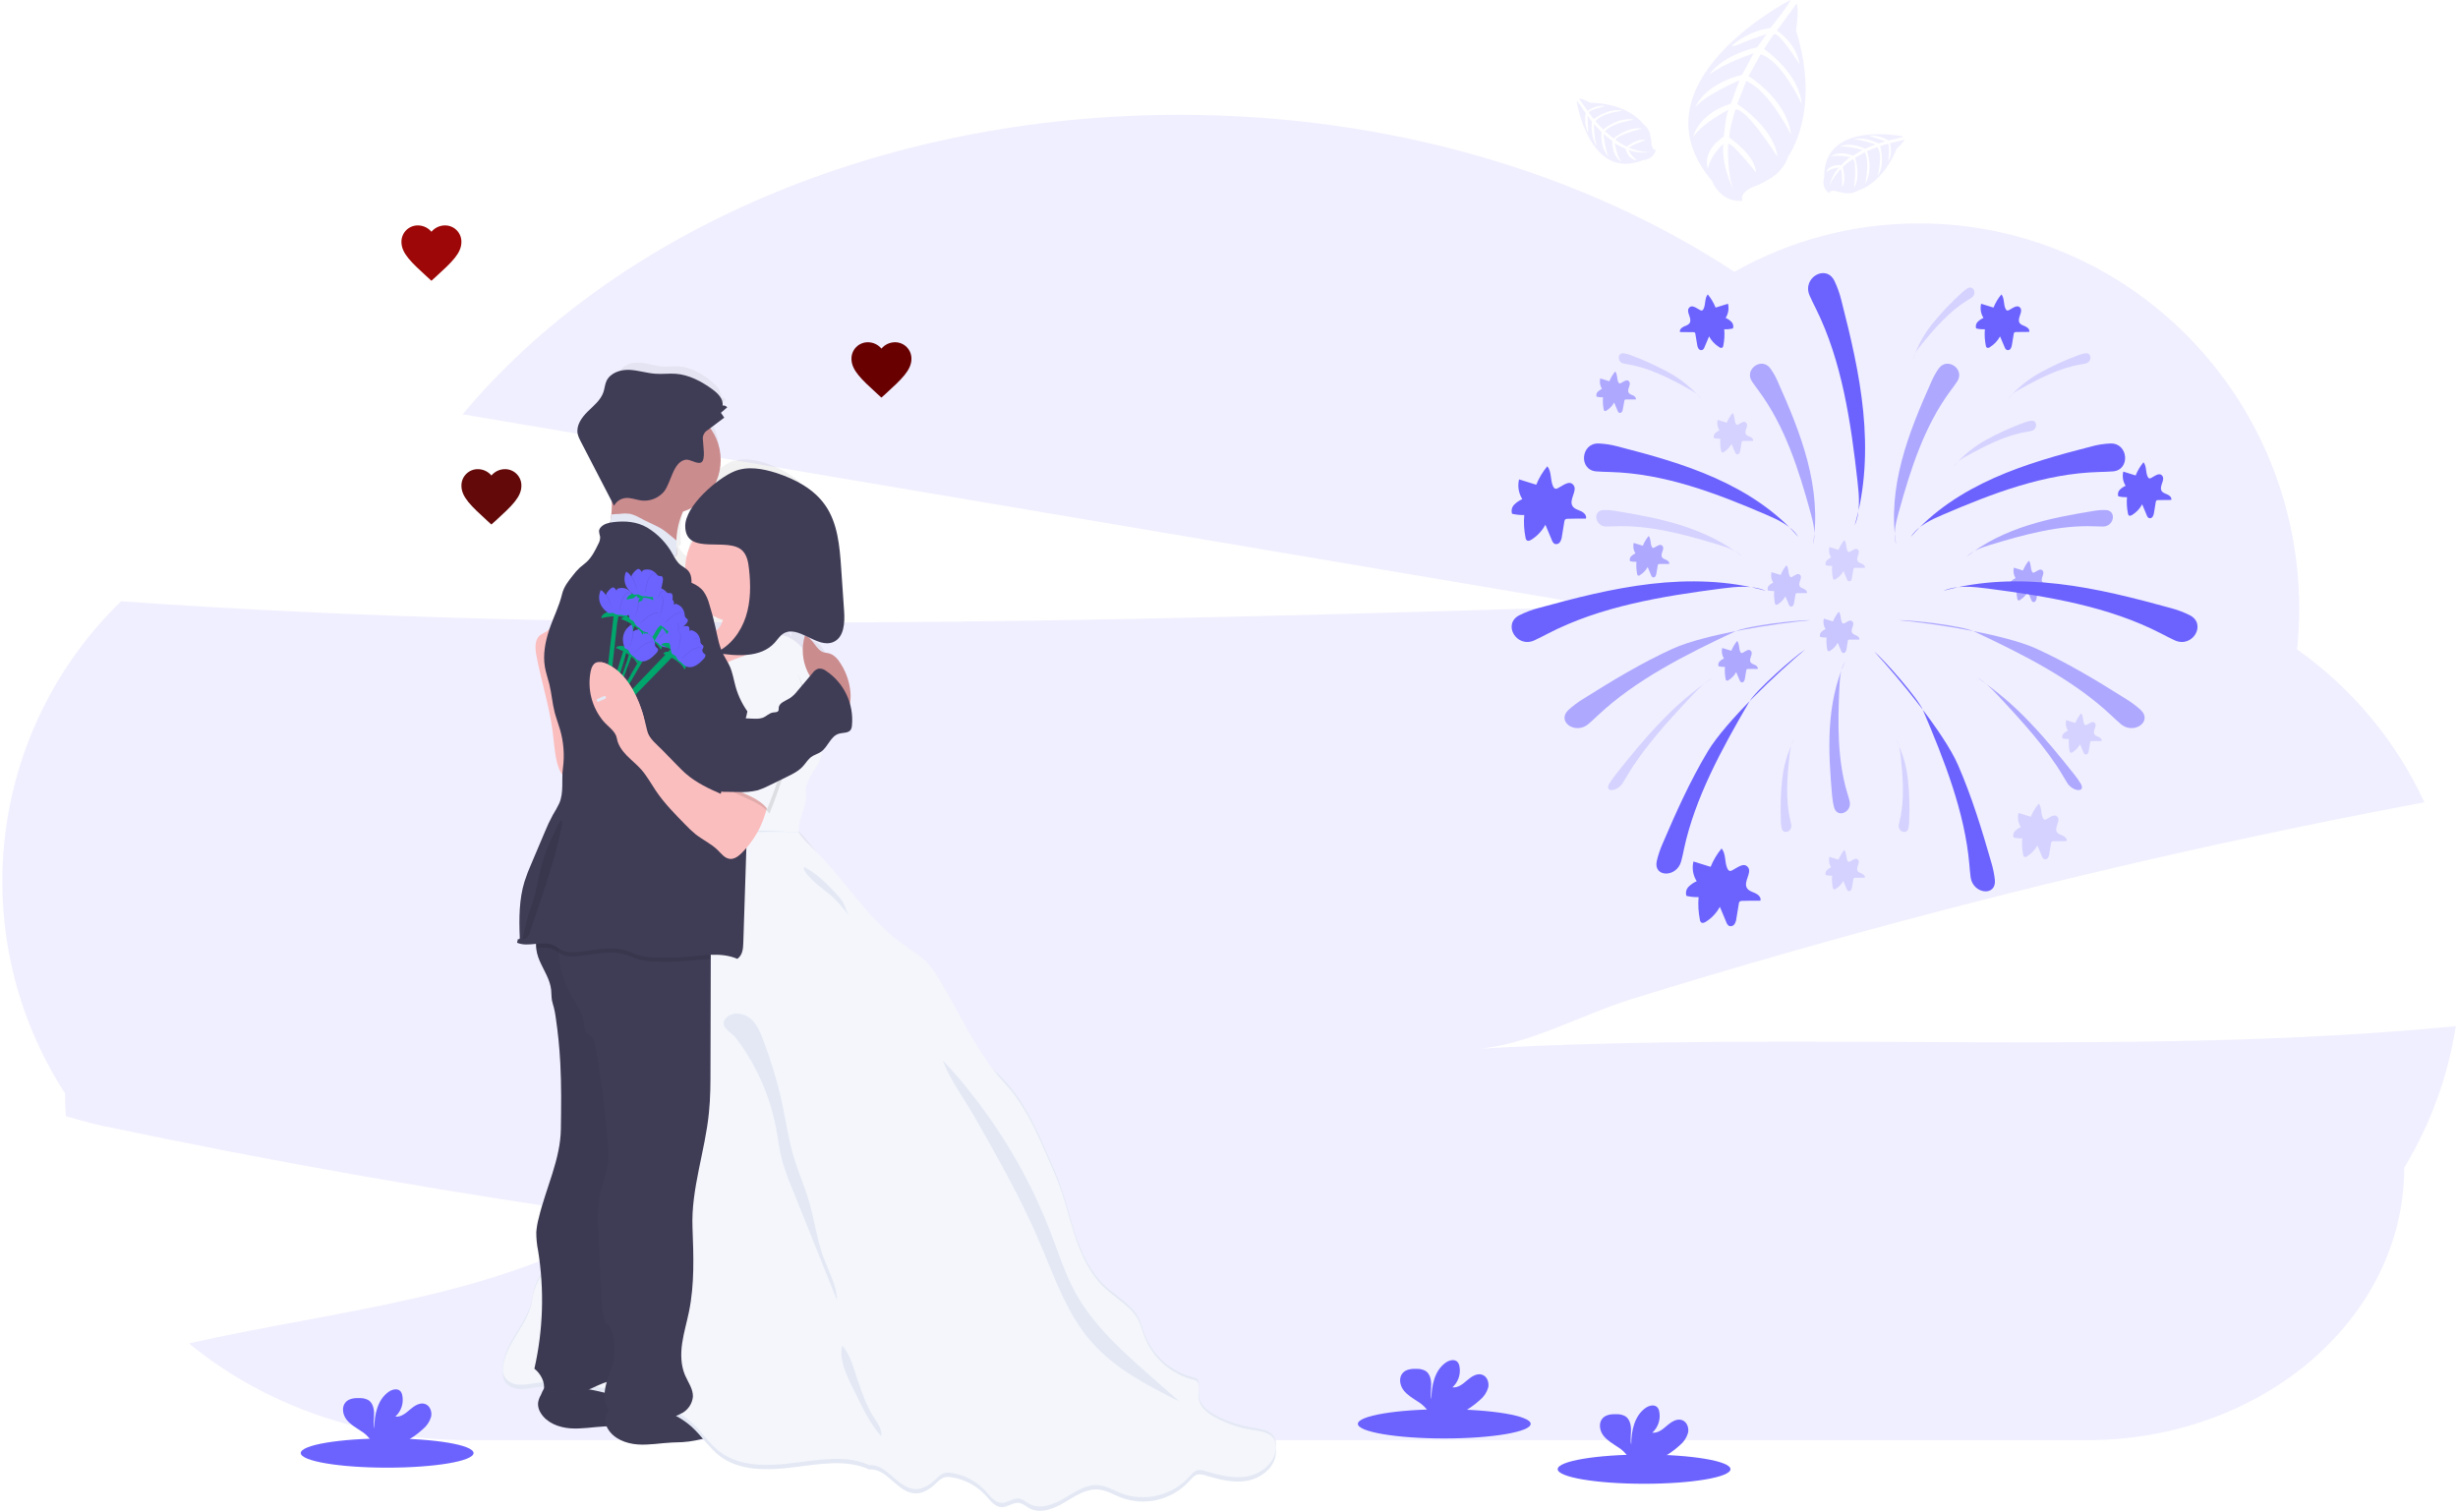 <svg width="1144" height="704" viewBox="0 0 1144 704" fill="none" xmlns="http://www.w3.org/2000/svg">
<g id="wedding 1" clip-path="url(#clip0)">
<path id="Vector" opacity="0.1" d="M687.72 488.17C709.82 486.91 737.24 471.91 758.56 465.29C783.793 457.45 809.127 449.917 834.56 442.69C923.073 417.51 1012.55 396.043 1103 378.29C1111.44 376.637 1119.89 375.017 1128.36 373.43C1115.17 344.935 1094.73 320.397 1069.1 302.26C1069.76 296.025 1070.09 289.76 1070.1 283.49C1070.1 184.35 990.87 103.98 893.1 103.98C863.001 103.949 833.406 111.715 807.2 126.52C738 81 647.68 53.45 548.86 53.45C408.44 53.45 285.17 109.09 215.32 192.85L543.66 248.31L745 282.31C515.47 289.16 285.23 295.97 56.36 279.89C26.148 309.123 7.026 347.941 2.262 389.709C-2.502 431.478 7.387 473.605 30.24 508.89V508.89C30.24 512.48 30.39 516.03 30.66 519.56C36.49 521.24 42.12 522.85 47.17 523.92C128.243 541.04 209.837 555.373 291.95 566.92C231.44 604.23 157.75 609.5 87.95 625.3C121.75 653.2 167.65 670.36 218.23 670.36H971.32C1052.87 670.36 1118.97 613.58 1118.97 543.54C1131.21 523.364 1139.36 500.98 1142.97 477.66C992.07 492.19 839.29 479.54 687.72 488.17Z" fill="#6C63FF"/>
<path id="Vector_2" opacity="0.1" d="M833.23 0C833.23 0 758.23 38.56 796.83 84.26C796.83 84.26 800.45 94.26 810.99 93.49C810.99 93.49 808.89 89.65 816.99 86.6C819.846 85.493 822.562 84.053 825.08 82.31C828.492 79.965 831.045 76.569 832.35 72.64C832.35 72.64 847.73 52.16 835.92 14.19C835.92 14.19 837.48 3.46 836.14 1.73L827 14.19C827 14.19 836.4 20.54 837.46 29.81C837.46 29.81 827.69 14.22 825.56 15.99C825.13 16.35 821.02 22.81 821.02 22.81C821.02 22.81 837.31 33.91 838.5 48.29C838.5 48.29 829.34 28.14 819.43 25.29L813.8 35.41C813.8 35.41 831.6 46.3 833.58 62.62C833.58 62.62 823.28 41.9 812.72 37.71L808.53 48.41C808.53 48.41 825.68 59.41 827.24 72.96C827.24 72.96 812.91 50.21 807.73 50.96C807.73 50.96 804.48 61.02 804.9 64.11C804.9 64.11 817.03 72.26 817.23 80.23C817.23 80.23 806.05 66.05 804.32 66.98C804.32 66.98 803.57 81.21 807.01 88.62C807.01 88.62 801.14 78.04 802.09 66.98C802.09 66.98 796.19 71.98 794.88 78.53C794.88 78.53 791.66 70.69 802.32 63.53C802.32 63.53 803.32 52.46 804.57 51.1C804.57 51.1 793.06 56.68 788.16 63.57C788.16 63.57 789.98 53.3 805.58 48.23L809.58 37.38C809.58 37.38 793.97 43.96 789.14 49.77C789.14 49.77 792.62 39.58 810.81 34.77L816.22 24.77C816.22 24.77 802.34 29.41 795.57 34.71C795.57 34.71 800.83 25.95 817.88 21.97L822.27 15.72C822.27 15.72 812.2 19.29 809.4 20.58C806.6 21.87 806.02 21.22 806.02 21.22C811.136 16.862 817.36 14.006 824 12.97C824 12.97 833.92 0.67 833.23 0Z" fill="#6C63FF"/>
<path id="Vector_3" opacity="0.1" d="M733.74 46.92C733.74 46.92 739.58 84.58 764.68 74.54C764.68 74.54 769.47 74.41 770.68 69.78C770.68 69.78 768.73 70.13 768.57 66.24C768.504 64.858 768.276 63.489 767.89 62.16C767.367 60.363 766.272 58.786 764.77 57.67V57.67C764.77 57.67 758.19 48.16 740.22 47.81C740.22 47.81 735.84 45.61 734.91 45.94L738.91 51.63C738.91 51.63 742.97 48.5 747.1 49.37C747.1 49.37 739.02 51.37 739.48 52.5C739.57 52.74 741.75 55.42 741.75 55.42C741.75 55.42 748.84 50.02 755.17 51.55C755.17 51.55 745.23 52.61 742.57 56.45L746.11 60.3C746.11 60.3 753.32 54.22 760.6 55.7C760.6 55.7 750.24 57.17 746.94 61.1L750.94 64.42C750.94 64.42 758.09 58.62 764.14 59.89C764.14 59.89 752.34 62.8 751.91 65.12C751.91 65.12 755.76 67.95 757.14 68.2C757.14 68.2 762.36 64.2 765.81 65.2C765.81 65.2 758.14 67.97 758.29 68.84C758.29 68.84 764.29 71.19 767.95 70.78C764.587 71.327 761.139 70.982 757.95 69.78C758.77 71.709 760.136 73.356 761.88 74.52C761.88 74.52 758.06 74.78 756.51 69.19C756.51 69.19 751.91 67.19 751.51 66.45C751.51 66.45 752.26 72.18 754.51 75.27C754.51 75.27 750.36 73.02 750.41 65.61L746.33 62.36C746.33 62.36 746.92 69.99 748.73 72.89C748.73 72.89 744.85 69.94 745.36 61.45L741.85 57.71C741.85 57.71 741.85 64.33 743.18 67.98C743.18 67.98 740.18 64.48 740.89 56.6L738.89 53.83C738.89 53.83 738.99 58.65 739.14 60.04C739.29 61.43 738.93 61.58 738.93 61.58C737.804 58.756 737.486 55.675 738.01 52.68C738.01 52.68 734.13 46.72 733.74 46.92Z" fill="#6C63FF"/>
<path id="Vector_4" opacity="0.1" d="M885.84 63.54C885.84 63.54 848.57 55.62 849 82.62C849 82.62 847.41 87.14 851.31 89.9C851.31 89.9 851.68 87.95 855.37 89.19C856.683 89.62 858.043 89.892 859.42 90C861.284 90.154 863.148 89.698 864.73 88.7C864.73 88.7 875.97 85.93 882.73 69.26C882.73 69.26 886.35 65.95 886.37 64.97L879.61 66.72C879.61 66.72 881.09 71.63 878.81 75.17C878.81 75.17 879.81 66.92 878.6 66.93C878.34 66.93 875.06 68.02 875.06 68.02C875.06 68.02 877.58 76.56 873.89 81.94C873.89 81.94 876.45 72.27 873.8 68.42L868.94 70.35C868.94 70.35 872.06 79.25 868.08 85.53C868.08 85.53 870.4 75.33 867.91 70.85L863.38 73.4C863.38 73.4 866.25 82.13 862.91 87.33C862.91 87.33 864.4 75.28 862.38 74.05C862.38 74.05 858.38 76.64 857.63 77.84C857.63 77.84 859.55 84.16 857.34 87.01C857.34 87.01 857.48 78.85 856.61 78.68C856.61 78.68 852.28 83.44 851.36 87.02C852.038 83.681 853.579 80.578 855.83 78.02C853.733 78.105 851.707 78.8 850 80.02C850 80.02 851.12 76.36 856.9 76.9C856.9 76.9 860.42 73.32 861.24 73.19C861.24 73.19 855.61 71.85 851.93 72.86C851.93 72.86 855.5 69.79 862.41 72.48L866.9 69.82C866.9 69.82 859.56 67.66 856.21 68.31C856.21 68.31 860.34 65.74 868.09 69.24L872.84 67.24C872.84 67.24 866.66 64.9 862.77 64.82C862.77 64.82 867.12 63.26 874.22 66.74L877.54 65.81C877.54 65.81 873 64.18 871.65 63.81C870.3 63.44 870.28 63.07 870.28 63.07C873.322 63.021 876.317 63.821 878.93 65.38C878.93 65.38 885.89 63.97 885.84 63.54Z" fill="#6C63FF"/>
<path id="Vector_5" d="M672.19 669.56C694.397 669.56 712.4 666.516 712.4 662.76C712.4 659.004 694.397 655.96 672.19 655.96C649.983 655.96 631.98 659.004 631.98 662.76C631.98 666.516 649.983 669.56 672.19 669.56Z" fill="#6C63FF"/>
<path id="Vector_6" d="M688.82 651.62C690.656 650.124 691.992 648.105 692.65 645.83C693.15 643.54 692.17 640.78 689.97 639.94C687.51 639 684.88 640.71 682.89 642.43C680.9 644.15 678.61 646.11 676.01 645.75C677.35 644.533 678.352 642.99 678.92 641.271C679.488 639.552 679.601 637.716 679.25 635.94C679.136 635.204 678.825 634.513 678.35 633.94C676.98 632.48 674.51 633.1 672.87 634.25C667.67 637.91 666.22 644.97 666.19 651.33C665.67 649.04 666.11 646.65 666.1 644.33C666.09 642.01 665.44 639.33 663.45 638.1C662.223 637.44 660.843 637.115 659.45 637.16C657.12 637.07 654.51 637.3 652.92 639.01C650.92 641.14 651.45 644.7 653.17 647.01C654.89 649.32 657.52 650.82 659.94 652.43C661.876 653.584 663.527 655.16 664.77 657.04C664.92 657.303 665.041 657.581 665.13 657.87H679.79C683.068 656.203 686.106 654.101 688.82 651.62Z" fill="#6C63FF"/>
<path id="Vector_7" d="M765.19 690.65C787.397 690.65 805.4 687.606 805.4 683.85C805.4 680.094 787.397 677.05 765.19 677.05C742.983 677.05 724.98 680.094 724.98 683.85C724.98 687.606 742.983 690.65 765.19 690.65Z" fill="#6C63FF"/>
<path id="Vector_8" d="M781.82 672.73C783.656 671.234 784.992 669.215 785.65 666.94C786.15 664.64 785.17 661.89 782.97 661.05C780.51 660.11 777.88 661.81 775.89 663.54C773.9 665.27 771.61 667.22 769.01 666.86C770.35 665.643 771.352 664.1 771.92 662.381C772.488 660.662 772.601 658.826 772.25 657.05C772.138 656.314 771.827 655.622 771.35 655.05C769.98 653.59 767.51 654.21 765.87 655.36C760.67 659.02 759.22 666.08 759.19 672.44C758.67 670.15 759.11 667.76 759.1 665.44C759.09 663.12 758.44 660.44 756.45 659.21C755.223 658.55 753.843 658.226 752.45 658.27C750.12 658.18 747.51 658.41 745.92 660.12C743.92 662.25 744.45 665.81 746.17 668.12C747.89 670.43 750.52 671.92 752.94 673.54C754.876 674.694 756.527 676.27 757.77 678.15C757.92 678.413 758.041 678.691 758.13 678.98H772.79C776.066 677.31 779.103 675.208 781.82 672.73Z" fill="#6C63FF"/>
<path id="Vector_9" d="M180.19 683.15C202.397 683.15 220.4 680.106 220.4 676.35C220.4 672.594 202.397 669.55 180.19 669.55C157.983 669.55 139.98 672.594 139.98 676.35C139.98 680.106 157.983 683.15 180.19 683.15Z" fill="#6C63FF"/>
<path id="Vector_10" d="M196.82 665.23C198.656 663.734 199.992 661.715 200.65 659.44C201.15 657.15 200.17 654.39 197.97 653.55C195.51 652.61 192.88 654.32 190.89 656.04C188.9 657.76 186.61 659.73 184.01 659.36C185.35 658.143 186.352 656.6 186.92 654.881C187.488 653.162 187.601 651.326 187.25 649.55C187.136 648.814 186.825 648.123 186.35 647.55C184.98 646.09 182.51 646.71 180.87 647.86C175.67 651.52 174.22 658.59 174.19 664.94C173.67 662.65 174.11 660.26 174.1 657.94C174.09 655.62 173.44 652.94 171.45 651.71C170.223 651.05 168.843 650.726 167.45 650.77C165.12 650.68 162.51 650.92 160.92 652.63C158.92 654.75 159.45 658.31 161.17 660.63C162.89 662.95 165.52 664.44 167.94 666.05C169.876 667.204 171.527 668.78 172.77 670.66C172.92 670.923 173.041 671.201 173.13 671.49H187.79C191.069 669.82 194.106 667.715 196.82 665.23Z" fill="#6C63FF"/>
<path id="Vector_11" d="M561.93 661C561.935 660.91 561.935 660.82 561.93 660.73C561.993 659.454 561.749 658.182 561.22 657.02C559.6 653.74 555.7 653.2 552.39 652.63C546.939 651.695 541.716 649.73 537 646.84C533.87 644.93 530.66 642.12 530.27 638.17C530.27 637.36 530.33 636.55 530.27 635.81C530.27 635.27 530.27 634.74 530.27 634.23C530.27 632.12 530.15 630.18 528.58 629.8C519.2 627.48 511.09 619.49 507.86 609.36C507.17 607.2 506.69 604.95 505.8 602.88C502.97 596.32 496.67 592.76 491.91 587.8C485.65 581.27 482.02 572.19 479.39 563.08C476.76 553.97 474.94 544.54 471.49 535.77C465.74 521.14 460.55 505.56 450.8 493.87C449.33 492.1 447.71 490.29 446 488.46C437.33 475.8 431.44 460.83 423.93 447.17C422.497 444.37 420.749 441.743 418.72 439.34C416.12 436.46 412.9 434.4 409.9 432.05C395.45 420.77 386.21 403.05 373.76 389.12C371.59 386.69 368.21 383.27 366.61 380.34C366.601 378.63 366.748 376.923 367.05 375.24C367.85 371.09 370 367.15 369.63 362.92C369.5 362.096 369.43 361.264 369.42 360.43C369.522 359.469 369.779 358.53 370.18 357.65C370.824 355.743 371.676 353.912 372.72 352.19C374.532 349.406 375.725 346.265 376.22 342.98C378.71 340.62 379.79 336.3 382.9 335.21C384.63 334.61 386.9 335.02 387.9 333.31C388.189 332.724 388.349 332.083 388.37 331.43C388.685 328.053 388.397 324.647 387.52 321.37C387.771 319.639 387.838 317.886 387.72 316.14C387.379 311.788 386.136 307.555 384.07 303.71C382.8 301.29 381.07 298.87 378.6 298.31C378.06 298.19 377.51 298.16 376.99 298C373.81 297.07 372.71 292.16 369.84 290.64C373.53 292.64 377.3 294.9 380.77 293.22C385.13 291.09 385.49 284.45 385.16 279.15L384 259.52C383.38 249.52 382.6 238.91 377.45 230.67C372.81 223.23 365.21 218.76 357.45 215.97C352.21 214.08 346.45 212.87 341.26 214.8C341.57 214.58 341.87 214.36 342.17 214.16C341.531 214.35 340.907 214.584 340.3 214.86C337.578 216.243 335.05 217.978 332.78 220.02C334.038 216.836 334.683 213.443 334.68 210.02C334.709 204.898 333.258 199.877 330.5 195.56L336.36 190.63L334.99 188.4L337.57 185.94C337.408 185.677 337.181 185.46 336.912 185.31C336.642 185.159 336.339 185.08 336.03 185.08C335.91 185.07 335.79 185.07 335.67 185.08C335.762 184.345 335.701 183.6 335.49 182.89L335.31 183.06C335.154 182.449 334.912 181.863 334.59 181.32H334.8C334.676 181.095 334.54 180.878 334.39 180.67C334.39 180.77 334.39 180.88 334.39 180.98C333.546 179.738 332.514 178.634 331.33 177.71C326.85 174.03 321.72 170.98 316.17 170.57C313.47 170.37 310.76 170.8 308.06 170.57C304.42 170.32 300.89 168.94 297.24 168.79C293.59 168.64 289.48 170.13 287.97 173.79C287.32 175.39 287.23 177.19 286.74 178.84C285.65 182.52 282.74 185.07 280.27 187.79C277.8 190.51 275.51 194.16 276.19 197.96C276.461 199.169 276.884 200.338 277.45 201.44L290.12 228.8C290.172 230.802 290.112 232.805 289.94 234.8C289.86 235.66 289.75 236.53 289.61 237.41C289.55 237.78 289.48 238.16 289.39 238.54C287.894 238.792 286.539 239.573 285.57 240.74C285.208 241.195 284.979 241.742 284.91 242.32C284.982 243.237 285.143 244.144 285.39 245.03C285.41 246.21 285.131 247.376 284.58 248.42C283.31 251.37 281.96 254.37 279.8 256.58C278.92 257.49 277.92 258.25 277.03 259.15C276.015 260.23 275.088 261.391 274.26 262.62C272.41 265.22 270.5 267.94 269.82 271.18C268.7 276.48 266.44 281.52 264.82 286.69C264.589 287.107 264.303 287.49 263.97 287.83C262.97 288.77 261.69 289.17 260.71 290.09C258.51 292.17 258.71 295.97 259.25 299.14C261.19 310.92 264.59 322.39 265.94 334.27C266.48 338.93 266.7 343.67 267.74 348.22C268.124 350.186 268.851 352.068 269.89 353.78C269.74 358.25 270.2 362.78 268.61 366.9C267.87 368.76 266.84 370.46 265.94 372.24C264.694 374.805 263.589 377.435 262.63 380.12L257.2 394.42C256.2 397.13 255.14 399.86 254.36 402.68C252.11 410.89 252.1 419.68 252.42 428.23C252.461 428.494 252.404 428.765 252.26 428.99C252.1 429.19 251.72 429.13 251.71 428.86C251.64 429.36 251.36 430.21 251.3 430.7C253.72 431.88 256.44 431.5 259.14 431.21C259.14 431.47 259.14 431.74 259.14 432C259.135 432.063 259.135 432.127 259.14 432.19C259.164 433.005 259.248 433.817 259.39 434.62C259.39 434.62 259.39 434.62 259.39 434.68C259.46 435.09 259.55 435.49 259.64 435.89C259.64 436 259.64 436.1 259.72 436.21C259.81 436.57 259.91 436.94 260.02 437.29C260.08 437.48 260.13 437.65 260.19 437.83C260.25 438.01 260.34 438.27 260.42 438.48C260.5 438.69 260.51 438.75 260.56 438.88C261.22 440.6 262.01 442.26 262.76 443.94C264.048 446.539 264.909 449.328 265.31 452.2C265.37 452.86 265.39 453.52 265.42 454.2V454.89C265.44 455.603 265.5 456.314 265.6 457.02C265.78 458.16 266.12 459.25 266.39 460.37C266.55 461.03 266.67 461.71 266.79 462.37C266.91 463.03 267.02 463.9 267.12 464.66C267.873 470.313 268.43 475.98 268.79 481.66C268.88 483.03 268.96 484.41 269.03 485.78C269.5 495.78 269.38 505.78 269.26 515.84C269.194 519.122 268.859 522.393 268.26 525.62C266.59 535.09 263.14 544.29 260.86 553.69C260.62 554.69 260.4 555.69 260.19 556.69C259.683 558.809 259.348 560.967 259.19 563.14C259.175 566.038 259.436 568.931 259.97 571.78C260.463 575.24 260.843 578.717 261.11 582.21C259.266 585.464 258.065 589.043 257.57 592.75C256.36 603.88 246.93 612.23 245.65 623.36C245.565 624.067 245.535 624.779 245.56 625.49C245.53 625.95 245.53 626.411 245.56 626.87C245.426 628.052 245.528 629.248 245.86 630.39C246.334 631.587 247.129 632.63 248.158 633.405C249.186 634.179 250.408 634.655 251.69 634.78C254.14 635.09 256.59 634.47 259.03 634.06C260.13 633.87 261.23 633.75 262.33 633.64C262.36 634.019 262.36 634.401 262.33 634.78C261.812 635.709 261.371 636.679 261.01 637.68C260.393 638.852 260.01 640.132 259.88 641.45C259.837 643.006 260.228 644.544 261.01 645.89C263.47 650.38 268.38 652.49 273.08 652.89C277.78 653.29 282.45 652.26 287.15 652.01H287.95C288.112 652.452 288.309 652.88 288.54 653.29C290.99 657.78 295.91 659.89 300.6 660.29C305.29 660.69 309.98 659.67 314.68 659.42C316.08 659.35 317.49 659.35 318.89 659.25C321.763 659.033 324.606 658.513 327.37 657.7C329.36 660.529 331.642 663.14 334.18 665.49C342.42 672.49 353.81 672.09 364.11 670.72C374.41 669.35 386.02 666.81 395.41 671.72C402.61 670.93 406.9 682.36 414.13 682.65C417.45 682.78 420.43 680.45 422.83 677.89C423.654 676.816 424.715 675.947 425.93 675.35C426.934 675.052 427.998 675.017 429.02 675.25C434.622 676.264 439.655 679.303 443.16 683.79C444.98 686.07 446.84 688.94 449.57 689C452.02 689 454.19 686.69 456.62 687C458.27 687.22 459.62 688.63 461.05 689.5C465.53 692.15 471.05 689.7 475.35 686.78C479.65 683.86 484.25 680.33 489.29 680.86C492.56 681.2 495.47 683.24 498.52 684.57C507.92 688.67 519.45 685.57 526.19 677.21C527.26 675.87 528.36 674.32 529.94 673.97C530.996 673.84 532.067 673.999 533.04 674.43C538.69 676.31 544.63 678.04 550.41 676.76C556.19 675.48 561.69 670.25 561.81 663.67C561.818 663.269 561.802 662.869 561.76 662.47C561.76 662.22 561.81 661.96 561.81 661.7C561.865 661.47 561.905 661.236 561.93 661ZM334.93 285.28C334.529 286.333 333.835 287.249 332.93 287.92C332.85 287.49 332.77 287.06 332.68 286.62C332.32 284.76 331.91 282.91 331.47 281.07C332.804 281.926 334.23 282.631 335.72 283.17C335.43 283.87 335.19 284.62 334.9 285.28H334.93ZM320.27 240.14C320.27 240.21 320.27 240.28 320.27 240.35C320.27 243.87 321.49 245.88 323.27 247.03C321.284 250.882 320.255 255.156 320.27 259.49C319.59 258.96 318.86 258.49 318.27 257.9C317.175 256.773 316.285 255.463 315.64 254.03C315.927 254.079 316.222 254.033 316.48 253.9C316.99 253.55 316.97 252.73 316.9 252.07C316.224 245.791 317.071 239.442 319.37 233.56C320.539 233.148 321.667 232.629 322.74 232.01C321.253 234.424 320.41 237.178 320.29 240.01C320.29 240.01 320.24 240.09 320.24 240.14H320.27ZM369.21 290.33C368.692 292.269 368.406 294.263 368.36 296.27C366.548 293.491 363.875 291.384 360.75 290.27C360.382 290.16 360.008 290.07 359.63 290C359.863 289.768 360.114 289.554 360.38 289.36C363.25 287.36 366.48 288.76 369.78 290.51C369.584 290.437 369.384 290.377 369.18 290.33H369.21Z" fill="url(#paint0_linear)"/>
<path id="Vector_12" d="M250.4 653.21C250.36 654.813 250.81 656.39 251.69 657.73C254.48 662.3 260.08 664.44 265.41 664.84C270.74 665.24 276.08 664.2 281.41 663.95C283.01 663.88 284.61 663.87 286.2 663.78C294.48 663.28 302.39 660.35 310.2 657.45C311.48 656.98 312.97 656.22 313.04 654.87C313.008 654.404 312.872 653.95 312.644 653.542C312.416 653.134 312.1 652.782 311.72 652.51C310.699 651.617 309.549 650.882 308.31 650.33C303.97 648.42 298.77 648.92 294.65 646.57C293.74 646.05 292.91 645.41 291.96 644.98C290.849 644.533 289.675 644.263 288.48 644.18C283.323 643.594 278.108 643.766 273 644.69C269.11 645.4 265.28 646.55 261.33 646.83C259.834 646.959 258.327 646.861 256.86 646.54C255.86 646.31 254.59 645.41 253.64 646.01C252.69 646.61 252.16 648.52 251.71 649.37C251.009 650.544 250.563 651.852 250.4 653.21V653.21Z" fill="#3F3D56"/>
<path id="Vector_13" opacity="0.05" d="M250.4 653.21C250.36 654.813 250.81 656.39 251.69 657.73C254.48 662.3 260.08 664.44 265.41 664.84C270.74 665.24 276.08 664.2 281.41 663.95C283.01 663.88 284.61 663.87 286.2 663.78C294.48 663.28 302.39 660.35 310.2 657.45C311.48 656.98 312.97 656.22 313.04 654.87C313.008 654.404 312.872 653.95 312.644 653.542C312.416 653.134 312.1 652.782 311.72 652.51C310.699 651.617 309.549 650.882 308.31 650.33C303.97 648.42 298.77 648.92 294.65 646.57C293.74 646.05 292.91 645.41 291.96 644.98C290.849 644.533 289.675 644.263 288.48 644.18C283.323 643.594 278.108 643.766 273 644.69C269.11 645.4 265.28 646.55 261.33 646.83C259.834 646.959 258.327 646.861 256.86 646.54C255.86 646.31 254.59 645.41 253.64 646.01C252.69 646.61 252.16 648.52 251.71 649.37C251.009 650.544 250.563 651.852 250.4 653.21Z" fill="black"/>
<path id="Vector_14" d="M281.72 660.71C281.675 662.314 282.125 663.892 283.01 665.23C285.8 669.8 291.39 671.94 296.73 672.34C302.07 672.74 307.4 671.7 312.73 671.45C314.33 671.38 315.92 671.37 317.52 671.28C325.8 670.78 333.71 667.85 341.52 664.95C342.8 664.47 344.29 663.72 344.36 662.36C344.328 661.895 344.192 661.443 343.964 661.037C343.736 660.63 343.42 660.28 343.04 660.01C342.021 659.114 340.871 658.378 339.63 657.83C335.29 655.92 330.09 656.41 325.97 654.06C325.06 653.55 324.23 652.9 323.28 652.48C322.168 652.034 320.994 651.761 319.8 651.67C314.642 651.087 309.427 651.263 304.32 652.19C300.43 652.9 296.6 654.05 292.65 654.32C291.154 654.458 289.647 654.363 288.18 654.04C287.18 653.81 285.91 652.91 284.96 653.51C284.01 654.11 283.47 656.02 283.03 656.87C282.325 658.042 281.878 659.351 281.72 660.71V660.71Z" fill="#3F3D56"/>
<path id="Vector_15" d="M265.36 286.37C264.997 285.362 264.334 284.49 263.46 283.87C261.37 282.71 258.9 284.87 257.99 287.04C257.08 289.21 256.78 291.87 254.99 293.44C253.9 294.44 252.4 294.8 251.28 295.74C248.78 297.85 249.03 301.74 249.62 304.94C251.83 316.94 255.7 328.6 257.24 340.69C257.85 345.44 258.1 350.26 259.24 354.89C259.94 357.63 261.05 360.41 263.24 362.19C265.43 363.97 268.93 364.4 270.99 362.46C267.265 352.362 265.404 341.672 265.5 330.91C265.56 323.91 266.5 316.91 266.69 309.83C266.9 303.65 266.59 297.46 266.28 291.28C266.309 289.693 266.009 288.116 265.4 286.65C265.077 285.926 264.547 285.314 263.875 284.892C263.204 284.47 262.423 284.257 261.63 284.28" fill="#FBBEBE"/>
<path id="Vector_16" d="M310.26 239.3C324.161 239.3 335.43 228.031 335.43 214.13C335.43 200.229 324.161 188.96 310.26 188.96C296.359 188.96 285.09 200.229 285.09 214.13C285.09 228.031 296.359 239.3 310.26 239.3Z" fill="#CB8C8E"/>
<path id="Vector_17" d="M344.18 289.8C358.125 289.8 369.43 278.495 369.43 264.55C369.43 250.605 358.125 239.3 344.18 239.3C330.235 239.3 318.93 250.605 318.93 264.55C318.93 278.495 330.235 289.8 344.18 289.8Z" fill="#FBBEBE"/>
<path id="Vector_18" d="M354.57 289C354.79 291 355.57 293.33 357.48 293.84C358.366 293.946 359.258 293.996 360.15 293.99C360.861 294.122 361.53 294.421 362.102 294.862C362.674 295.304 363.133 295.876 363.44 296.53C364.043 297.853 364.282 299.314 364.13 300.76C363.965 302.959 363.258 305.082 362.07 306.94C359.819 310.163 356.562 312.548 352.81 313.72C349.085 314.868 345.239 315.576 341.35 315.83C339.626 316.108 337.864 316.054 336.16 315.67C335.088 315.32 334.076 314.807 333.16 314.15C330.313 312.241 327.82 309.852 325.79 307.09C324.298 305.168 323.219 302.958 322.62 300.6C322.045 298.232 322.377 295.735 323.55 293.6C323.91 292.892 324.504 292.331 325.23 292.01C327.37 291.24 329.31 293.89 331.58 293.95C333.38 293.95 334.8 292.41 335.58 290.79C336.36 289.17 336.77 287.34 337.93 285.97C339.28 284.36 341.4 283.65 343.43 283.11C346.77 282.23 351.15 280.9 354.63 281.27C356.54 281.46 355.29 282.6 354.85 283.98C354.408 285.616 354.313 287.325 354.57 289V289Z" fill="#FBBEBE"/>
<path id="Vector_19" d="M330.77 315.35C333.84 313.97 335.54 310.64 338.28 308.67C340.58 307.02 343.45 306.43 346.08 305.38C348.749 304.315 351.192 302.754 353.28 300.78C355.18 298.99 356.87 296.78 359.28 295.9C361.121 295.315 363.099 295.315 364.94 295.9C370.13 297.34 374.12 301.66 376.44 306.51C378.76 311.36 379.65 316.76 380.52 322.07L381.82 330.07C382.785 334.957 383.251 339.929 383.21 344.91C383 349.91 381.7 354.91 378.67 358.91C377.497 360.643 376.528 362.505 375.78 364.46C375.332 365.349 375.044 366.311 374.93 367.3C374.938 368.148 375.015 368.994 375.16 369.83C375.58 374.13 373.16 378.14 372.22 382.36C371.733 385.189 371.585 388.066 371.78 390.93C371.756 391.303 371.832 391.676 372 392.01C372.215 392.311 372.509 392.546 372.85 392.69C373.51 393.04 374.19 393.37 374.85 393.69C369.332 394.916 363.693 395.513 358.04 395.47C348.13 395.24 338.46 392.47 328.61 391.32C328.24 386.8 329.48 382.44 329.76 377.92C329.817 374.97 329.633 372.02 329.21 369.1C328.386 361.117 328.464 353.066 329.44 345.1C329.78 342.3 330.24 339.51 330.37 336.69C330.52 333.35 330.22 330 330.46 326.69C330.69 323.52 331.46 320.38 331.54 317.2C331.634 316.85 331.61 316.478 331.47 316.144C331.331 315.809 331.085 315.53 330.77 315.35V315.35Z" fill="#F4F6FB"/>
<path id="Vector_20" d="M341.93 386.41C352.29 386.47 361.42 386.77 371.75 387.48C373.57 390.48 369.21 398.57 371.68 401.05C385.84 415.24 388.99 434.31 405.43 445.8C408.84 448.18 418.43 450.11 421.43 453.05C423.78 455.38 420.19 453.72 421.93 456.55C431.93 472.87 454.48 488.98 467.55 503.01C478.63 514.9 484.55 530.76 491.09 545.65C495.01 554.56 497.09 564.17 500.09 573.44C503.09 582.71 507.22 591.94 514.34 598.58C519.76 603.64 526.93 607.26 530.14 613.93C531.043 616.085 531.828 618.289 532.49 620.53C534.381 625.683 537.528 630.283 541.645 633.913C545.763 637.543 550.721 640.089 556.07 641.32C558.98 641.96 557.65 646.81 557.95 649.78C558.36 653.84 562.03 656.72 565.61 658.67C571.056 661.628 576.974 663.621 583.1 664.56C586.86 665.13 591.3 665.69 593.1 669.02C593.697 670.187 593.976 671.491 593.91 672.8C593.78 679.5 587.51 684.8 580.91 686.12C574.31 687.44 567.57 685.66 561.15 683.75C560.029 683.309 558.817 683.148 557.62 683.28C555.82 683.63 554.62 685.21 553.35 686.58C549.43 690.797 544.35 693.758 538.749 695.091C533.149 696.424 527.279 696.069 521.88 694.07C518.4 692.71 515.1 690.64 511.38 690.29C505.64 689.75 500.45 693.35 495.51 696.29C490.57 699.23 484.33 701.75 479.24 699.05C477.56 698.17 476.08 696.74 474.24 696.51C471.47 696.19 469 698.59 466.24 698.51C463.14 698.45 461.01 695.51 458.94 693.21C454.73 688.569 449.039 685.533 442.84 684.62C441.678 684.377 440.476 684.412 439.33 684.72C437.975 685.306 436.769 686.187 435.8 687.3C433.07 689.91 429.68 692.3 425.91 692.14C417.68 691.85 412.79 680.22 404.6 681.02C393.92 676.02 380.7 678.6 368.99 680.02C357.28 681.44 344.31 681.85 334.93 674.7C329.99 670.92 326.64 665.43 322.03 661.24C314.75 654.62 304.93 651.73 295.46 649.03C280.46 644.75 264.88 640.43 249.46 642.76C246.68 643.18 243.89 643.76 241.1 643.49C238.31 643.22 235.45 641.65 234.47 639.03C234.042 637.686 233.946 636.259 234.19 634.87C235.64 623.55 246.37 615.05 247.74 603.72C248.43 598.1 251.45 593.18 254.67 588.53C257.41 584.372 259.911 580.062 262.16 575.62C267.49 565.62 272.84 555.62 276.86 545.06C281.09 533.95 283.8 522.33 286.5 510.75C289.1 499.58 290.34 488.14 292.21 476.82C293.57 468.59 295.7 460.51 297.83 452.44C304.13 428.6 310.47 404.62 320.83 382.26C327.57 384.16 335 386.37 341.93 386.41Z" fill="#E3E8F4"/>
<path id="Vector_21" d="M341.93 389.41C352.29 389.47 361.42 388.77 371.75 389.48C373.57 392.48 377.42 395.94 379.89 398.41C394.05 412.62 404.57 430.62 421 442.1C424.41 444.49 428.07 446.59 431 449.52C433.29 451.94 435.281 454.626 436.93 457.52C446.93 473.85 454.44 492.02 467.51 506.05C478.59 517.94 484.51 533.8 491.05 548.69C494.97 557.6 497.05 567.21 500.05 576.48C503.05 585.75 507.18 594.98 514.3 601.62C519.72 606.68 526.89 610.3 530.1 616.97C531.003 619.125 531.788 621.329 532.45 623.57C534.341 628.723 537.488 633.323 541.605 636.953C545.723 640.583 550.681 643.129 556.03 644.36C558.94 645 557.61 649.85 557.91 652.82C558.32 656.88 561.99 659.76 565.57 661.71C571.016 664.669 576.934 666.661 583.06 667.6C586.82 668.17 591.26 668.73 593.06 672.06C593.657 673.227 593.936 674.531 593.87 675.84C593.74 682.54 587.47 687.84 580.87 689.16C574.27 690.48 567.53 688.7 561.11 686.79C559.989 686.349 558.777 686.188 557.58 686.32C555.78 686.67 554.58 688.25 553.31 689.62C549.39 693.837 544.31 696.798 538.709 698.131C533.109 699.464 527.239 699.109 521.84 697.11C518.36 695.75 515.06 693.68 511.34 693.33C505.6 692.79 500.41 696.39 495.47 699.33C490.53 702.27 484.29 704.79 479.2 702.09C477.52 701.21 476.04 699.78 474.2 699.55C471.43 699.23 468.96 701.63 466.2 701.55C463.1 701.49 460.97 698.55 458.9 696.25C454.706 691.602 449.03 688.552 442.84 687.62C441.678 687.377 440.476 687.412 439.33 687.72C437.975 688.306 436.769 689.187 435.8 690.3C433.07 692.91 429.68 695.3 425.91 695.14C417.68 694.85 412.79 683.22 404.6 684.02C393.92 679.02 380.7 681.6 368.99 683.02C357.28 684.44 344.31 684.85 334.93 677.7C329.99 673.92 326.64 668.43 322.03 664.24C314.75 657.62 304.93 654.73 295.46 652.03C280.46 647.75 264.88 643.43 249.46 645.76C246.68 646.18 243.89 646.76 241.1 646.49C238.31 646.22 235.45 644.65 234.47 642.03C234.042 640.686 233.946 639.259 234.19 637.87C235.64 626.55 246.37 618.05 247.74 606.72C248.43 601.1 251.45 596.18 254.67 591.53C257.41 587.372 259.911 583.062 262.16 578.62C267.49 568.62 272.84 558.62 276.86 548.06C281.09 536.95 283.8 525.33 286.5 513.75C289.1 502.58 290.34 491.14 292.21 479.82C293.57 471.59 295.7 463.51 297.83 455.44C304.13 431.6 310.47 407.62 320.83 385.26C327.57 387.16 335 389.37 341.93 389.41Z" fill="#E3E8F4"/>
<path id="Vector_22" d="M341.93 387.41C352.29 387.47 361.42 386.77 371.75 387.48C373.57 390.48 377.42 393.94 379.89 396.41C394.05 410.62 404.57 428.62 421 440.1C424.41 442.49 428.07 444.59 431 447.52C433.29 449.94 435.281 452.626 436.93 455.52C446.93 471.85 454.44 490.02 467.51 504.05C478.59 515.94 484.51 531.8 491.05 546.69C494.97 555.6 497.05 565.21 500.05 574.48C503.05 583.75 507.18 592.98 514.3 599.62C519.72 604.68 526.89 608.3 530.1 614.97C531.003 617.125 531.788 619.329 532.45 621.57C534.341 626.723 537.488 631.323 541.605 634.953C545.723 638.583 550.681 641.129 556.03 642.36C558.94 643 557.61 647.85 557.91 650.82C558.32 654.88 561.99 657.76 565.57 659.71C571.016 662.669 576.934 664.661 583.06 665.6C586.82 666.17 591.26 666.73 593.06 670.06C593.657 671.227 593.936 672.531 593.87 673.84C593.74 680.54 587.47 685.84 580.87 687.16C574.27 688.48 567.53 686.7 561.11 684.79C559.989 684.349 558.777 684.188 557.58 684.32C555.78 684.67 554.58 686.25 553.31 687.62C549.39 691.837 544.31 694.798 538.709 696.131C533.109 697.464 527.239 697.109 521.84 695.11C518.36 693.75 515.06 691.68 511.34 691.33C505.6 690.79 500.41 694.39 495.47 697.33C490.53 700.27 484.29 702.79 479.2 700.09C477.52 699.21 476.04 697.78 474.2 697.55C471.43 697.23 468.96 699.63 466.2 699.55C463.1 699.49 460.97 696.55 458.9 694.25C454.706 689.602 449.03 686.552 442.84 685.62C441.678 685.377 440.476 685.412 439.33 685.72C437.975 686.306 436.769 687.187 435.8 688.3C433.07 690.91 429.68 693.3 425.91 693.14C417.68 692.85 412.79 681.22 404.6 682.02C393.92 677.02 380.7 679.6 368.99 681.02C357.28 682.44 344.31 682.85 334.93 675.7C329.99 671.92 326.64 666.43 322.03 662.24C314.75 655.62 304.93 652.73 295.46 650.03C280.46 645.75 264.88 641.43 249.46 643.76C246.68 644.18 243.89 644.76 241.1 644.49C238.31 644.22 235.45 642.65 234.47 640.03C234.042 638.686 233.946 637.259 234.19 635.87C235.64 624.55 246.37 616.05 247.74 604.72C248.43 599.1 251.45 594.18 254.67 589.53C257.41 585.372 259.911 581.062 262.16 576.62C267.49 566.62 272.84 556.62 276.86 546.06C281.09 534.95 283.8 523.33 286.5 511.75C289.1 500.58 290.34 489.14 292.21 477.82C293.57 469.59 295.7 461.51 297.83 453.44C304.13 429.6 310.47 405.62 320.83 383.26C327.57 385.16 335 387.37 341.93 387.41Z" fill="#F4F6FB"/>
<path id="Vector_23" d="M251.74 433.3C248.44 436.91 249.19 442.65 251.12 447.14C253.05 451.63 255.98 455.84 256.52 460.7C256.7 462.32 256.6 463.96 256.88 465.57C257.09 466.73 257.48 467.84 257.78 468.98C258.145 470.422 258.425 471.885 258.62 473.36C259.68 480.48 260.4 487.66 260.78 494.86C261.33 505.04 261.19 515.25 261.05 525.45C260.85 539.72 254.05 553.08 250.74 566.96C250.158 569.107 249.776 571.303 249.6 573.52C249.585 576.472 249.877 579.418 250.47 582.31C253.392 600.514 252.798 619.11 248.72 637.09C251.72 639.45 253.81 643.41 253.09 647.15C259.54 648.28 266.29 649.39 272.5 647.34C276.25 646.11 279.62 643.77 283.5 643.04C286.5 642.49 289.97 642.77 292.09 640.59C292.952 639.572 293.58 638.377 293.93 637.09C301.25 615.79 299.2 592.6 298.79 570.09C298.57 557.99 298.79 545.88 298.33 533.79C297.427 512.234 294.044 490.853 288.25 470.07C285.45 460.07 282.75 450.07 277.25 441.2C276.143 439.149 274.575 437.383 272.67 436.04C270.58 434.76 268.05 434.45 265.61 434.17C260.51 433.62 256.84 433.88 251.74 433.3Z" fill="#3F3D56"/>
<path id="Vector_24" opacity="0.05" d="M293.93 637.1C293.577 638.383 292.95 639.574 292.09 640.59C289.97 642.78 286.49 642.49 283.5 643.05C283.12 643.12 282.74 643.21 282.37 643.31C278.96 644.22 275.88 646.23 272.51 647.31C266.29 649.31 259.51 648.25 253.09 647.12C253.81 643.38 251.72 639.41 248.72 637.05C252.801 619.074 253.399 600.481 250.48 582.28C249.879 579.389 249.584 576.443 249.6 573.49C249.78 571.273 250.162 569.078 250.74 566.93C254.03 553.04 260.85 539.68 261.05 525.41C261.19 515.21 261.33 505 260.79 494.82C260.397 487.62 259.673 480.453 258.62 473.32C258.424 471.846 258.146 470.384 257.79 468.94C257.48 467.81 257.09 466.69 256.89 465.53C256.6 463.93 256.7 462.28 256.52 460.66C255.98 455.8 253.06 451.6 251.12 447.11C250.31 445.26 249.784 443.297 249.56 441.29C249.33 439.878 249.406 438.433 249.782 437.053C250.158 435.673 250.826 434.39 251.74 433.29C255.17 433.67 257.94 433.66 260.94 433.79C262.41 433.85 263.94 433.95 265.61 434.14C268.05 434.41 270.61 434.72 272.68 436.01C274.583 437.352 276.148 439.119 277.25 441.17C277.79 442.04 278.3 442.92 278.79 443.81C283.28 451.98 285.73 460.98 288.25 470.03C294.044 490.813 297.426 512.194 298.33 533.75C298.84 545.84 298.57 557.95 298.79 570.06C299.21 592.62 301.25 615.79 293.93 637.1Z" fill="black"/>
<path id="Vector_25" d="M330.8 441.14C330.8 442.89 330.8 444.65 330.8 446.4C330.753 463.293 330.71 480.183 330.67 497.07C330.67 504.02 330.67 510.99 329.95 517.9C328.18 535.9 321.6 553.33 322.3 571.35C322.8 584.44 323.3 597.68 320.67 610.52C319.67 615.44 318.21 620.28 317.49 625.25C316.77 630.22 316.85 635.46 318.82 640.09C320.24 643.4 322.63 646.53 322.5 650.09C322.353 651.62 321.848 653.094 321.026 654.394C320.205 655.693 319.089 656.781 317.77 657.57C315.111 659.116 312.164 660.099 309.11 660.46C305.3 661.091 301.442 661.389 297.58 661.35C292.05 661.29 285.75 660.08 282.89 655.35C280.97 652.17 281.12 648.13 282.04 644.52C282.15 644.1 282.26 643.69 282.38 643.28C283.32 640.13 284.66 637.1 285.38 633.9C286.536 628.849 286.164 623.568 284.31 618.73C283.97 617.83 282.9 616.13 281.94 616.24C280.41 612.29 280.18 607.97 279.94 603.73L278.53 575.03C278.23 568.78 277.93 562.45 279.21 556.33C280.21 551.33 282.34 546.57 282.94 541.5C283.208 538.455 283.192 535.392 282.89 532.35C281.769 516.669 279.739 501.066 276.81 485.62C276.713 484.834 276.451 484.077 276.04 483.4C275.38 482.48 274.23 482.05 273.42 481.25C271.72 479.59 271.88 476.88 271.48 474.53C270.76 470.29 267.95 466.77 265.78 463.07C262.326 457.107 260.393 450.386 260.15 443.5C260.027 440.243 260.292 436.984 260.94 433.79C261.02 433.36 261.12 432.93 261.22 432.5C283.015 431.108 304.899 432.452 326.36 436.5C327.93 436.79 329.69 437.24 330.42 438.66C330.739 439.445 330.869 440.295 330.8 441.14V441.14Z" fill="#3F3D56"/>
<path id="Vector_26" d="M453.58 519.85C464.34 538.79 475.14 557.77 483.7 577.8C490.65 594.05 496.35 611.36 508.01 624.64C518.93 637.07 534.01 644.83 548.82 652.3L535.56 640.62C522.25 628.87 508.66 616.79 500.21 601.18C495.61 592.68 492.69 583.39 489.21 574.34C480.341 551.064 467.99 529.269 452.58 509.7C448.296 504.077 443.688 498.708 438.78 493.62C442.17 502.62 448.8 511.45 453.58 519.85Z" fill="#E3E8F4"/>
<path id="Vector_27" d="M398.69 649.62C401.93 656.28 405.23 663.04 410.17 668.56C410.59 665.26 408.33 662.3 406.54 659.5C403.3 654.41 401.33 648.68 399.36 643.01C397.54 637.76 395.85 630.52 391.98 626.37C390 633.49 395.69 643.5 398.69 649.62Z" fill="#E3E8F4"/>
<path id="Vector_28" d="M361.18 524.88C362.12 529.88 362.67 534.88 363.93 539.77C365.168 544.163 366.688 548.472 368.48 552.67L389.56 605.21C389.38 598.07 385.56 591.61 383.13 584.91C380.13 576.68 379.05 567.91 376.6 559.45C374.6 552.59 371.7 546.04 369.6 539.21C366.68 529.58 365.45 519.52 363.16 509.72C361.092 501.238 358.51 492.889 355.43 484.72C354.03 480.86 352.43 476.85 349.34 474.18C346.25 471.51 341.07 470.75 338.15 473.64C334.04 477.71 340.27 480.26 342.32 482.91C351.799 495.243 358.252 509.629 361.16 524.91L361.18 524.88Z" fill="#E3E8F4"/>
<path id="Vector_29" d="M389.47 416.34C390.589 417.468 391.563 418.731 392.37 420.1C393.5 422.18 393.95 424.61 395.37 426.54C392.869 423.03 390.014 419.786 386.85 416.86C384.93 415.21 382.85 413.79 380.92 412.14C379.45 410.88 373.01 405.42 374.29 403.56C379.93 406.43 385.18 411.71 389.47 416.34Z" fill="#E3E8F4"/>
<path id="Vector_30" d="M322.55 228.46C322.32 230.53 321.05 232.32 319.96 234.1C316.781 239.381 315.008 245.389 314.81 251.55C314.75 253.357 314.83 255.166 315.05 256.96C315.13 257.63 315.15 258.47 314.57 258.82C314.258 258.965 313.909 259.01 313.57 258.95C312.89 258.89 312.23 258.81 311.57 258.7C300.88 256.99 291.52 249.7 280.76 247.86C281.424 247.546 282.013 247.094 282.487 246.533C282.962 245.972 283.31 245.317 283.51 244.61C283.799 243.804 284.016 242.974 284.16 242.13C284.32 241.24 284.44 240.35 284.53 239.48C285.21 233.04 284.23 227.12 283.87 220.58C283.46 212.96 292.87 215.47 298.39 215.37C302.82 215.29 307.33 215.22 311.61 216.42C315.89 217.62 319.96 220.27 321.8 224.31C322.417 225.601 322.676 227.034 322.55 228.46Z" fill="#CB8C8E"/>
<path id="Vector_31" d="M314.57 258.82C314.258 258.965 313.909 259.01 313.57 258.95C312.89 258.89 312.23 258.81 311.57 258.7C310.65 257.84 309.76 256.94 308.91 256C306.91 253.78 305.11 251.34 302.79 249.45C299.207 246.666 294.826 245.103 290.29 244.99C288.023 245.05 285.756 244.923 283.51 244.61C283.799 243.804 284.016 242.974 284.16 242.13C284.32 241.24 284.44 240.35 284.53 239.48C285.784 239.319 287.046 239.229 288.31 239.21C289.794 238.995 291.299 238.965 292.79 239.12C295.26 239.49 297.44 240.87 299.66 242.02C302.73 243.61 306.02 244.81 308.87 246.78C309.75 247.4 310.59 248.08 311.43 248.78C312.57 249.71 313.7 250.65 314.84 251.57C314.78 253.377 314.86 255.186 315.08 256.98C315.13 257.62 315.15 258.47 314.57 258.82Z" fill="#E3E8F4"/>
<path id="Vector_32" opacity="0.1" d="M330.8 441.14C330.8 442.89 330.8 444.65 330.8 446.4C326.64 446.52 322.39 447.13 318.25 447.4C314.36 447.68 310.46 447.69 306.56 447.64C303.509 447.716 300.461 447.379 297.5 446.64C295.37 446.02 293.37 445 291.25 444.36C287.25 443.13 283.03 443.28 278.8 443.78C275.36 444.18 271.89 444.78 268.46 445.09C266.237 445.4 263.973 445.167 261.86 444.41C261.269 444.142 260.701 443.828 260.16 443.47C259.315 442.903 258.433 442.392 257.52 441.94C255.06 440.84 252.32 441.02 249.57 441.28C249.34 439.868 249.416 438.423 249.792 437.043C250.168 435.663 250.836 434.38 251.75 433.28C255.18 433.66 257.95 433.65 260.95 433.78C261.03 433.35 261.13 432.92 261.23 432.49C283.025 431.098 304.909 432.442 326.37 436.49C327.94 436.78 329.7 437.23 330.43 438.65C330.747 439.439 330.874 440.292 330.8 441.14V441.14Z" fill="black"/>
<path id="Vector_33" d="M285.42 243.04C283.25 243.3 280.93 243.85 279.53 245.52C279.123 245.969 278.862 246.53 278.78 247.13C278.863 248.066 279.044 248.991 279.32 249.89C279.342 251.1 279.023 252.292 278.4 253.33C276.95 256.33 275.4 259.39 272.96 261.64C271.96 262.57 270.82 263.34 269.81 264.25C268.661 265.338 267.608 266.523 266.66 267.79C264.55 270.43 262.38 273.2 261.61 276.49C260.26 282.2 257.45 287.59 255.61 293.17C253.77 298.75 252.61 304.69 253.61 310.47C254.08 313.21 255.03 315.84 255.69 318.54C256.75 322.87 257.05 327.35 258.17 331.66C258.88 334.35 259.9 336.95 260.67 339.66C262.349 345.467 262.802 351.559 262 357.55C261.25 363.02 262.51 368.84 260.3 373.89C259.392 375.753 258.391 377.568 257.3 379.33C255.889 381.921 254.63 384.592 253.53 387.33L247.36 401.89C246.135 404.631 245.057 407.435 244.13 410.29C241.56 418.65 241.55 427.56 241.91 436.29C241.953 436.562 241.892 436.84 241.74 437.07C241.55 437.27 241.12 437.21 241.11 436.94C241.03 437.44 240.71 438.31 240.64 438.81C245.89 441.09 252.35 437.64 257.58 439.97C259.1 440.65 260.39 441.78 261.92 442.44C264.031 443.205 266.297 443.442 268.52 443.13C276.15 442.5 283.98 440.13 291.3 442.39C293.43 443.04 295.42 444.06 297.55 444.68C300.515 445.419 303.565 445.755 306.62 445.68C310.52 445.74 314.42 445.73 318.31 445.44C326.68 444.83 335.47 443 343.18 446.32C345.67 444.49 345.86 441.65 345.96 438.57C346.147 432.77 346.333 426.973 346.52 421.18L348.59 357.23C348.882 352.825 348.718 348.401 348.1 344.03C346.69 336.11 342.36 329.03 338.1 322.24L318.21 290.24C316.89 288.12 318.21 285.75 319.12 283.42C320.391 280.076 321.25 276.591 321.68 273.04C322 270.43 321.98 267.49 320.21 265.55C319.21 264.46 317.8 263.85 316.66 262.91C315 261.55 314 259.62 313 257.8C310.225 252.795 306.197 248.598 301.31 245.62C296.4 242.77 291.06 242.37 285.42 243.04Z" fill="#3F3D56"/>
<path id="Vector_34" opacity="0.1" d="M305.94 272.06C298.87 274.01 294.49 281.19 292.55 288.26C289.83 298.15 290.49 308.72 292.89 318.68C295.29 328.64 299.39 338.11 303.54 347.48C304.512 349.771 305.607 352.007 306.82 354.18C310.183 360.062 315.322 364.728 321.5 367.51C327.716 370.254 334.736 370.564 341.17 368.38C342.353 368.001 343.467 367.434 344.47 366.7C348.01 363.98 348.56 358.94 348.82 354.48L349.71 338.85C349.8 338.026 349.76 337.192 349.59 336.38C349.189 335.271 348.574 334.252 347.78 333.38C344.851 329.589 342.679 325.271 341.38 320.66C340.47 317.43 339.99 314.06 338.59 311.01C337.75 309.17 336.59 307.49 335.68 305.68C333.68 301.78 332.97 297.41 332.03 293.15C331.21 289.43 330.23 285.747 329.09 282.1C328.564 280.08 327.702 278.164 326.54 276.43C323.79 272.71 318.91 271.37 314.39 270.43C312.253 269.801 309.998 269.692 307.81 270.11C305.35 270.78 303.44 272.68 301.66 274.5" fill="black"/>
<path id="Vector_35" d="M306.94 271.06C299.87 273.01 295.49 280.19 293.55 287.26C290.83 297.15 291.49 307.72 293.89 317.68C296.29 327.64 300.39 337.11 304.54 346.48C305.512 348.771 306.607 351.007 307.82 353.18C311.183 359.062 316.322 363.728 322.5 366.51C328.716 369.254 335.736 369.564 342.17 367.38C343.353 367.001 344.467 366.434 345.47 365.7C349.01 362.98 349.56 357.94 349.82 353.48L350.71 337.85C350.8 337.026 350.76 336.192 350.59 335.38C350.189 334.271 349.574 333.252 348.78 332.38C345.851 328.589 343.679 324.271 342.38 319.66C341.47 316.43 340.99 313.06 339.59 310.01C338.75 308.17 337.59 306.49 336.68 304.68C334.68 300.78 333.97 296.41 333.03 292.15C332.21 288.43 331.23 284.747 330.09 281.1C329.564 279.08 328.702 277.164 327.54 275.43C324.79 271.71 319.91 270.37 315.39 269.43C313.253 268.801 310.998 268.692 308.81 269.11C306.35 269.78 304.44 271.68 302.66 273.5" fill="#3F3D56"/>
<path id="Vector_36" d="M375.92 312.8C373.395 307.523 372.924 301.495 374.6 295.89C378.52 296.89 379.6 302.67 383.6 303.7C384.19 303.85 384.82 303.88 385.42 304.01C388.22 304.58 390.2 307.01 391.65 309.51C393.978 313.353 395.401 317.675 395.81 322.15C396.205 326.644 395.153 331.146 392.81 335C392.91 334.85 385.81 327.57 385.21 326.82C383.963 325.36 382.743 323.87 381.55 322.35C380.296 320.942 379.168 319.426 378.18 317.82C377.84 317.18 377.77 316.44 377.47 315.76C377 314.75 376.41 313.79 375.92 312.8Z" fill="#CB8C8E"/>
<path id="Vector_37" d="M357.69 371.62C356.471 381.22 352.099 390.143 345.26 396.99C343.73 398.5 341.82 399.99 339.68 399.78C337.37 399.54 335.78 397.44 334.13 395.78C331.13 392.78 327.13 390.99 323.8 388.37C322.078 386.952 320.448 385.425 318.92 383.8C314.02 378.8 309.09 373.8 305.18 367.97C302.97 364.69 301.08 361.17 298.46 358.21C296.39 355.86 293.9 353.92 291.72 351.68C289.54 349.44 287.62 346.76 287.1 343.68C286.55 340.42 283.1 338.3 280.93 335.8C278.255 332.633 276.323 328.907 275.276 324.896C274.229 320.885 274.094 316.69 274.88 312.62C275.23 310.88 275.96 308.93 277.64 308.33C278.307 308.127 279.013 308.082 279.7 308.2C283.92 308.79 287.05 312.29 289.78 315.57C291.652 317.715 293.372 319.987 294.93 322.37C298.26 327.78 299.79 334.08 301.27 340.26C302.14 343.87 305.74 346.54 308.33 349.2L314.83 355.87C316.38 357.46 317.93 359.06 319.63 360.49C324.28 364.43 329.86 367.07 335.43 369.49C335.921 367.689 336.662 365.966 337.63 364.37C338.126 363.585 338.781 362.912 339.552 362.396C340.324 361.879 341.195 361.53 342.11 361.37C344.69 361.04 347.05 362.75 349.11 364.37L356.76 370.37C357.19 370.72 357.75 371.1 357.69 371.62Z" fill="#FBBEBE"/>
<path id="Vector_38" opacity="0.1" d="M369.86 311.94C370.799 312.947 371.542 314.12 372.05 315.4C373.75 318.91 374.518 322.798 374.28 326.69C374.014 328.785 373.552 330.851 372.9 332.86L370.52 341.05C366.82 353.75 363.11 366.48 358.11 378.73C354 373.4 346.81 371.79 340.97 368.46C340.394 368.174 339.88 367.777 339.46 367.29C338.945 366.538 338.682 365.641 338.71 364.73C338.773 362.271 339.309 359.846 340.29 357.59C343.93 347.82 348.98 338.28 349.57 327.88C349.593 325.945 349.717 324.012 349.94 322.09C350.363 319.8 351.268 317.625 352.596 315.711C353.923 313.798 355.643 312.188 357.64 310.99C361 308.81 366.88 309.02 369.86 311.94Z" fill="black"/>
<path id="Vector_39" d="M368.86 309.62C369.797 310.629 370.539 311.802 371.05 313.08C372.75 316.59 373.518 320.478 373.28 324.37C373.02 326.493 372.558 328.585 371.9 330.62L369.52 338.81C365.82 351.51 362.11 364.24 357.11 376.49C353 371.17 345.81 369.55 339.97 366.22C339.394 365.938 338.881 365.544 338.46 365.06C337.948 364.306 337.686 363.411 337.71 362.5C337.772 360.037 338.308 357.609 339.29 355.35C342.93 345.58 347.98 336.05 348.57 325.64C348.593 323.708 348.716 321.779 348.94 319.86C349.361 317.567 350.265 315.391 351.593 313.475C352.921 311.56 354.641 309.949 356.64 308.75C360 306.52 365.88 306.73 368.86 309.62Z" fill="#F4F6FB"/>
<path id="Vector_40" d="M345.69 256.47C347.69 258.6 348.25 261.68 348.58 264.59C349.44 272.11 349.46 279.87 347.12 287.07C344.78 294.27 339.82 300.86 332.87 303.85C342.55 305.42 354.05 306.4 360.61 299.1C361.89 297.68 362.93 295.97 364.56 294.94C371.51 290.56 380.33 302.11 387.87 298.83C392.87 296.67 393.23 289.91 392.87 284.51L391.5 264.51C390.8 254.3 389.91 243.51 384.06 235.15C378.78 227.58 370.13 223.03 361.34 220.15C355.02 218.15 347.98 216.84 341.83 219.37C333.98 222.59 318.83 235.45 318.92 244.96C319.09 259.09 339.09 249.49 345.69 256.47Z" fill="#3F3D56"/>
<path id="Vector_41" d="M351.65 334.54C352.773 334.584 353.895 334.439 354.97 334.11C356.67 333.48 357.97 331.9 359.8 331.64C360.72 331.51 361.9 331.64 362.3 330.77C362.419 330.365 362.463 329.941 362.43 329.52C362.57 327.09 365.62 326.25 367.68 324.95C368.979 324.039 370.129 322.933 371.09 321.67L378.19 313.28C378.842 312.321 379.791 311.601 380.89 311.23C382.146 311.09 383.406 311.449 384.4 312.23C388.532 314.977 391.842 318.795 393.977 323.275C396.111 327.755 396.99 332.73 396.52 337.67C396.503 338.352 396.325 339.02 396 339.62C394.89 341.36 392.28 340.94 390.31 341.56C386.54 342.74 385.39 347.63 382.16 349.9C380.71 350.9 378.92 351.33 377.51 352.37C376.1 353.41 375.02 355.23 373.74 356.64C371.74 358.9 368.89 360.29 366.15 361.64L357.78 365.72C356.133 366.577 354.417 367.293 352.65 367.86C349.598 368.574 346.459 368.84 343.33 368.65L337.2 368.57C336.509 368.632 335.814 368.493 335.2 368.17C334.839 367.9 334.536 367.56 334.31 367.17C331.16 362.44 330.52 356.33 331.64 350.76C332.57 346.14 334.76 339.76 338.05 336.25C340.91 333.23 347.69 334.62 351.65 334.54Z" fill="#3F3D56"/>
<path id="Vector_42" d="M327.17 204.97C326.988 204.02 327.114 203.036 327.53 202.162C327.945 201.288 328.628 200.569 329.48 200.11L337.08 194.4L335.52 192.13L338.45 189.62C338.21 189.286 337.878 189.03 337.494 188.88C337.111 188.731 336.693 188.697 336.29 188.78C336.75 185.69 334.11 183.08 331.6 181.24C326.49 177.5 320.6 174.39 314.34 173.97C311.27 173.77 308.19 174.21 305.12 173.97C300.98 173.71 296.96 172.31 292.81 172.15C288.66 171.99 284 173.62 282.26 177.35C281.52 178.97 281.42 180.8 280.86 182.49C279.61 186.23 276.31 188.82 273.5 191.59C270.69 194.36 268.08 198.07 268.86 201.93C269.167 203.175 269.649 204.37 270.29 205.48L285.79 235.41C286.308 234.439 287.052 233.606 287.959 232.982C288.865 232.357 289.908 231.959 291 231.82C293.55 231.52 296 232.66 298.58 232.98C300.493 233.189 302.429 232.935 304.223 232.238C306.018 231.542 307.618 230.425 308.89 228.98C312.31 225.04 313.14 214.98 319.08 213.98C321.18 213.62 324.54 216.27 326.37 215.22C328.52 214.04 327.21 207.19 327.17 204.97Z" fill="#3F3D56"/>
<g id="Group" opacity="0.1">
<path id="Vector_43" opacity="0.1" d="M338.87 300.79C345.82 297.79 350.77 291.19 353.12 284C355.47 276.81 355.44 269 354.58 261.52C354.25 258.62 353.7 255.52 351.69 253.4C345.09 246.4 325.09 256.02 324.91 241.96C324.8 233.85 335.83 223.31 343.91 218.38C343.186 218.573 342.475 218.81 341.78 219.09C333.93 222.31 318.78 235.18 318.87 244.68C319.05 258.74 339.05 249.15 345.65 256.13C347.65 258.25 348.21 261.34 348.54 264.25C349.4 271.76 349.42 279.53 347.08 286.72C344.74 293.91 339.78 300.52 332.83 303.51C341.37 304.89 351.32 305.81 358.05 301C352.14 302.55 345.13 301.8 338.87 300.79Z" fill="black"/>
<path id="Vector_44" opacity="0.1" d="M370.56 291.87C369.835 292.352 369.185 292.938 368.63 293.61C374.76 294.01 381.73 301.15 387.87 298.48C388.944 298.009 389.88 297.273 390.59 296.34C383.87 296.08 376.53 288.11 370.56 291.87Z" fill="black"/>
</g>
<g id="Group_2" opacity="0.1">
<path id="Vector_45" opacity="0.1" d="M335.57 184.91C335.42 184.69 335.26 184.47 335.1 184.26C335.098 184.491 335.081 184.721 335.05 184.95C335.221 184.916 335.396 184.903 335.57 184.91V184.91Z" fill="black"/>
<path id="Vector_46" opacity="0.1" d="M338.71 189.62C338.469 189.286 338.138 189.03 337.754 188.881C337.371 188.731 336.953 188.697 336.55 188.78C336.661 188.025 336.593 187.254 336.35 186.53L334.28 188.3L335.84 190.56L328.24 196.28C327.388 196.739 326.705 197.458 326.29 198.332C325.874 199.206 325.748 200.19 325.93 201.14C325.93 203.36 327.28 210.21 325.12 211.44C323.3 212.49 319.93 209.84 317.84 210.2C311.9 211.2 311.07 221.2 307.65 225.2C306.378 226.645 304.778 227.762 302.983 228.458C301.189 229.155 299.253 229.409 297.34 229.2C294.79 228.89 292.34 227.75 289.76 228.05C288.667 228.19 287.624 228.589 286.716 229.214C285.808 229.838 285.062 230.67 284.54 231.64C279.387 221.68 274.233 211.723 269.08 201.77V201.99C269.395 203.234 269.88 204.428 270.52 205.54L286 235.41C286.522 234.44 287.268 233.608 288.176 232.984C289.084 232.359 290.127 231.96 291.22 231.82C293.77 231.52 296.22 232.66 298.8 232.98C300.713 233.189 302.649 232.935 304.443 232.238C306.238 231.542 307.838 230.425 309.11 228.98C312.53 225.04 313.36 214.98 319.3 213.98C321.39 213.62 324.76 216.27 326.58 215.22C328.74 213.99 327.43 207.14 327.39 204.92C327.281 203.899 327.433 202.867 327.83 201.92C328.304 201.158 328.943 200.512 329.7 200.03L337.3 194.32L335.74 192.05L338.71 189.62Z" fill="black"/>
</g>
<path id="Vector_47" opacity="0.1" d="M251.06 406.73C250.06 411 249.43 415.36 248.06 419.53C247.46 421.41 246.72 423.24 246.13 425.12C245.6 426.83 245.2 428.56 244.79 430.3L243.16 437.3C243.654 437.275 244.135 437.135 244.565 436.892C244.995 436.649 245.363 436.31 245.64 435.9C246.187 435.076 246.602 434.172 246.87 433.22L249.6 425.1L251.6 419.1C254.44 410.65 257.29 402.18 259.45 393.52C259.99 391.38 260.45 389.24 260.92 387.08C261.1 386.25 262.41 381.62 261.07 382.01C260.12 382.28 258.51 386.5 258.07 387.42C257.07 389.26 256.25 391.14 255.44 393.05C253.589 397.475 252.123 402.052 251.06 406.73V406.73Z" fill="black"/>
<path id="Vector_48" d="M303.22 294.75C303.22 294.75 298.7 293.12 297.59 295.06C297.59 295.06 305.81 298.06 307.47 302.38C307.47 302.38 309.59 300.2 306.69 297.43L306.15 293.37L303.22 294.75Z" fill="#00A66C"/>
<path id="Vector_49" d="M310.72 288.62C310.72 288.62 310.97 286.56 309.93 286.34C308.89 286.12 301.85 286.53 302.98 294.34C304.11 302.15 312.25 299.22 312.25 299.22L315.82 295.06C315.82 295.06 316.58 289.55 311.58 288.22L310.72 288.62Z" fill="#6C63FF"/>
<path id="Vector_50" opacity="0.1" d="M305.05 284.38C305.05 284.38 298.91 287.48 301.89 295.27L304.2 293.93C304.2 293.93 307.09 287.17 305.05 284.38Z" fill="black"/>
<path id="Vector_51" d="M304.83 284.22C304.83 284.22 298.7 287.32 301.68 295.11L303.47 296.16C303.47 296.16 306.88 287.01 304.83 284.22Z" fill="#6C63FF"/>
<path id="Vector_52" opacity="0.1" d="M314.85 292.22C315.172 293.303 315.83 294.256 316.73 294.94C318.17 295.94 315.3 298.25 315.3 298.25C315.3 298.25 311.42 302.66 307.75 300.51C305.56 296.82 307.21 296.31 307.21 296.31C307.21 296.31 311.79 291.28 314.85 292.22Z" fill="black"/>
<path id="Vector_53" d="M315 292.43C315.322 293.513 315.98 294.466 316.88 295.15C318.31 296.15 315.44 298.46 315.44 298.46C315.44 298.46 311.57 302.87 307.89 300.72C304.21 298.57 307.35 296.53 307.35 296.53C307.35 296.53 311.89 291.49 315 292.43Z" fill="#6C63FF"/>
<path id="Vector_54" d="M301.08 284.32C301.08 284.32 296.54 285.9 296.9 288.11C296.9 288.11 305.18 285.27 309.19 287.58C309.19 287.58 309.46 284.58 305.47 284.22L302.47 281.4L301.08 284.32Z" fill="#5F3839"/>
<path id="Vector_55" d="M303 274.81C303 274.81 301.9 273.05 301 273.53C300.1 274.01 294.85 278.76 300.62 284.1C306.39 289.44 310.9 282.1 310.9 282.1L311 276.62C311 276.62 308.12 271.86 303.4 273.98L303 274.81Z" fill="#6C63FF"/>
<path id="Vector_56" opacity="0.1" d="M296 275.11C296 275.11 293.18 281.38 300.41 285.56L301.36 283.07C301.36 283.07 299.32 276 296 275.11Z" fill="black"/>
<path id="Vector_57" d="M295.7 275.12C295.7 275.12 292.89 281.39 300.11 285.57L302.16 285.26C302.16 285.26 299.05 276 295.7 275.12Z" fill="#6C63FF"/>
<path id="Vector_58" opacity="0.1" d="M308.52 275.03C309.454 275.672 310.567 276.001 311.7 275.97C313.46 275.86 312.7 279.44 312.7 279.44C312.7 279.44 312.46 285.31 308.25 285.95C304.25 284.46 305.19 283.03 305.19 283.03C305.19 283.03 305.55 276.23 308.52 275.03Z" fill="black"/>
<path id="Vector_59" d="M308.74 275.13C309.673 275.773 310.787 276.103 311.92 276.07C313.68 275.96 312.92 279.54 312.92 279.54C312.92 279.54 312.69 285.41 308.48 286.05C304.27 286.69 305.42 283.13 305.42 283.13C305.42 283.13 305.77 276.33 308.74 275.13Z" fill="#6C63FF"/>
<path id="Vector_60" d="M285.65 286.19C285.65 286.19 287.09 284.93 287.88 286.59L287.21 290.31L283.08 327.15L280.44 331.98L285.65 286.19Z" fill="#00A66C"/>
<path id="Vector_61" d="M297.89 277.62L280.59 333.82L282.16 334.69L299.32 277.99L297.89 277.62Z" fill="#00A66C"/>
<path id="Vector_62" d="M293.16 303.1C293.16 303.1 289.28 317.77 285 323.62C280.72 329.47 281.53 334.32 281.53 334.32L282.93 334.75L294.43 304.12L293.16 303.1Z" fill="#00A66C"/>
<path id="Vector_63" d="M307.3 290.19L282.62 333.17L283.8 333.81L309.25 290.5L307.3 290.19Z" fill="#00A66C"/>
<path id="Vector_64" d="M312.75 301.54L282.01 333.58L282.93 334.77L314.06 302.26L312.75 301.54Z" fill="#00A66C"/>
<path id="Vector_65" d="M314.72 303.92C314.72 303.92 314.31 302.12 312.93 302.46C311.55 302.8 284.38 332.97 284.38 332.97L285.53 333.87L314.72 303.92Z" fill="#00A66C"/>
<path id="Vector_66" d="M284.32 284.25C284.32 284.25 279.68 285.51 279.9 287.74C279.9 287.74 288.35 285.48 292.19 288.06C292.19 288.06 292.67 285.06 288.71 284.45L285.93 281.45L284.32 284.25Z" fill="#00A66C"/>
<path id="Vector_67" d="M286.92 274.89C286.92 274.89 285.92 273.06 284.97 273.48C284.02 273.9 278.47 278.27 283.85 283.99C289.23 289.71 294.25 282.67 294.25 282.67L294.78 277.21C294.78 277.21 292.24 272.27 287.38 274.05L286.92 274.89Z" fill="#6C63FF"/>
<path id="Vector_68" opacity="0.1" d="M279.87 274.71C279.87 274.71 276.62 280.77 283.54 285.44L284.66 283.02C284.66 283.02 283.14 275.82 279.87 274.71Z" fill="black"/>
<path id="Vector_69" d="M279.6 274.7C279.6 274.7 276.35 280.76 283.27 285.43L285.34 285.27C285.34 285.27 282.88 275.81 279.6 274.7Z" fill="#6C63FF"/>
<path id="Vector_70" opacity="0.1" d="M292.39 275.5C293.282 276.192 294.371 276.584 295.5 276.62C297.26 276.62 296.22 280.15 296.22 280.15C296.22 280.15 295.58 285.99 291.34 286.34C287.43 284.58 288.49 283.21 288.49 283.21C288.49 283.21 289.35 276.49 292.39 275.5Z" fill="black"/>
<path id="Vector_71" d="M292.6 275.62C293.489 276.324 294.577 276.729 295.71 276.78C297.47 276.78 296.43 280.31 296.43 280.31C296.43 280.31 295.79 286.14 291.55 286.49C287.31 286.84 288.7 283.37 288.7 283.37C288.7 283.37 289.56 276.62 292.6 275.62Z" fill="#6C63FF"/>
<path id="Vector_72" d="M296.15 275.62C296.15 275.62 291.51 276.88 291.72 279.11C291.72 279.11 300.17 276.85 304.01 279.42C304.01 279.42 304.5 276.42 300.53 275.82L297.75 272.82L296.15 275.62Z" fill="#00A66C"/>
<path id="Vector_73" d="M298.74 266.28C298.74 266.28 297.74 264.45 296.79 264.87C295.84 265.29 290.29 269.66 295.67 275.38C301.05 281.1 306.07 274.06 306.07 274.06L306.6 268.6C306.6 268.6 304.06 263.66 299.2 265.44L298.74 266.28Z" fill="#6C63FF"/>
<path id="Vector_74" opacity="0.1" d="M291.69 266.1C291.69 266.1 288.44 272.16 295.36 276.83L296.48 274.41C296.48 274.41 295 267.21 291.69 266.1Z" fill="black"/>
<path id="Vector_75" d="M291.42 266.09C291.42 266.09 288.18 272.15 295.09 276.82L297.16 276.65C297.16 276.65 294.7 267.2 291.42 266.09Z" fill="#6C63FF"/>
<path id="Vector_76" opacity="0.1" d="M304.22 266.89C305.105 267.593 306.191 267.996 307.32 268.04C309.08 268.04 308.04 271.57 308.04 271.57C308.04 271.57 307.4 277.41 303.16 277.76C299.26 275.99 300.31 274.63 300.31 274.63C300.31 274.63 301.17 267.88 304.22 266.89Z" fill="black"/>
<path id="Vector_77" d="M304.43 267C305.315 267.703 306.401 268.106 307.53 268.15C309.29 268.15 308.25 271.68 308.25 271.68C308.25 271.68 307.61 277.52 303.37 277.87C299.13 278.22 300.52 274.74 300.52 274.74C300.52 274.74 301.38 267.99 304.43 267Z" fill="#6C63FF"/>
<path id="Vector_78" d="M306.14 287.62C306.14 287.62 301.62 285.99 300.51 287.93C300.51 287.93 308.73 290.93 310.4 295.25C310.4 295.25 312.52 293.07 309.62 290.3L309.08 286.24L306.14 287.62Z" fill="#00A66C"/>
<path id="Vector_79" d="M313.64 281.46C313.64 281.46 313.89 279.4 312.85 279.18C311.81 278.96 304.78 279.37 305.85 287.18C306.92 294.99 315.13 292.06 315.13 292.06L318.7 287.9C318.7 287.9 319.45 282.39 314.45 281.06L313.64 281.46Z" fill="#6C63FF"/>
<path id="Vector_80" opacity="0.1" d="M308 277.26C308 277.26 301.86 280.36 304.85 288.15L307.15 286.81C307.15 286.81 310 280.05 308 277.26Z" fill="black"/>
<path id="Vector_81" d="M307.76 277.1C307.76 277.1 301.62 280.2 304.6 287.99L306.39 289.04C306.39 289.04 309.8 279.89 307.76 277.1Z" fill="#6C63FF"/>
<path id="Vector_82" opacity="0.1" d="M317.77 285.1C318.097 286.181 318.754 287.132 319.65 287.82C321.09 288.82 318.22 291.13 318.22 291.13C318.22 291.13 314.34 295.54 310.67 293.39C308.49 289.71 310.13 289.19 310.13 289.19C310.13 289.19 314.71 284.16 317.77 285.1Z" fill="black"/>
<path id="Vector_83" d="M317.88 285.31C318.203 286.395 318.861 287.351 319.76 288.04C321.2 289.04 318.33 291.34 318.33 291.34C318.33 291.34 314.45 295.75 310.78 293.61C307.11 291.47 310.24 289.41 310.24 289.41C310.24 289.41 314.82 284.37 317.88 285.31Z" fill="#6C63FF"/>
<path id="Vector_84" d="M313.39 299.87C313.39 299.87 308.87 298.24 307.77 300.19C307.77 300.19 315.98 303.19 317.65 307.51C317.65 307.51 319.77 305.32 316.87 302.56L316.33 298.49L313.39 299.87Z" fill="#00A66C"/>
<path id="Vector_85" d="M320.89 293.7C320.89 293.7 321.14 291.64 320.1 291.43C319.06 291.22 312.03 291.61 313.16 299.43C314.29 307.25 322.43 304.32 322.43 304.32L326 300.15C326 300.15 326.75 294.65 321.75 293.32L320.89 293.7Z" fill="#6C63FF"/>
<path id="Vector_86" opacity="0.1" d="M315.22 289.5C315.22 289.5 309.08 292.6 312.07 300.4L314.37 299.06C314.37 299.06 317.27 292.29 315.22 289.5Z" fill="black"/>
<path id="Vector_87" d="M315 289.34C315 289.34 308.86 292.44 311.84 300.23L313.63 301.28C313.63 301.28 317.05 292.13 315 289.34Z" fill="#6C63FF"/>
<path id="Vector_88" opacity="0.1" d="M325 297.34C325.322 298.424 325.976 299.379 326.87 300.07C328.31 301.07 325.44 303.37 325.44 303.37C325.44 303.37 321.56 307.78 317.89 305.64C315.71 301.95 317.35 301.44 317.35 301.44C317.35 301.44 322 296.4 325 297.34Z" fill="black"/>
<path id="Vector_89" d="M325.13 297.56C325.452 298.643 326.11 299.596 327.01 300.28C328.45 301.28 325.58 303.59 325.58 303.59C325.58 303.59 321.7 308 318.03 305.85C314.36 303.7 317.49 301.65 317.49 301.65C317.49 301.65 322.07 296.62 325.13 297.56Z" fill="#6C63FF"/>
<path id="Vector_90" d="M314.31 303.98C314.31 303.98 309.79 302.35 308.68 304.3C308.68 304.3 316.9 307.3 318.56 311.62C318.56 311.62 320.69 309.43 317.79 306.67L317.24 302.6L314.31 303.98Z" fill="#00A66C"/>
<path id="Vector_91" d="M321.81 297.81C321.81 297.81 322.06 295.76 321.02 295.54C319.98 295.32 312.95 295.72 314.07 303.54C315.19 311.36 323.34 308.43 323.34 308.43L326.91 304.27C326.91 304.27 327.67 298.76 322.67 297.43L321.81 297.81Z" fill="#6C63FF"/>
<path id="Vector_92" opacity="0.1" d="M316.14 293.62C316.14 293.62 310 296.71 313 304.51L315.31 303.17C315.31 303.17 318.18 296.4 316.14 293.62Z" fill="black"/>
<path id="Vector_93" d="M315.92 293.45C315.92 293.45 309.79 296.55 312.77 304.34L314.56 305.4C314.56 305.4 318 296.24 315.92 293.45Z" fill="#6C63FF"/>
<path id="Vector_94" opacity="0.1" d="M325.94 301.45C326.263 302.535 326.921 303.491 327.82 304.18C329.26 305.18 326.39 307.48 326.39 307.48C326.39 307.48 322.51 311.9 318.84 309.75C316.65 306.06 318.3 305.55 318.3 305.55C318.3 305.55 322.88 300.51 325.94 301.45Z" fill="black"/>
<path id="Vector_95" d="M326.05 301.67C326.372 302.753 327.03 303.706 327.93 304.39C329.37 305.39 326.49 307.7 326.49 307.7C326.49 307.7 322.62 312.11 318.95 309.96C315.28 307.81 318.4 305.76 318.4 305.76C318.4 305.76 323 300.73 326.05 301.67Z" fill="#6C63FF"/>
<path id="Vector_96" d="M292.29 301.3C292.29 301.3 287.77 299.66 286.66 301.61C286.66 301.61 294.88 304.61 296.54 308.93C296.54 308.93 298.66 306.75 295.76 303.98L295.22 299.91L292.29 301.3Z" fill="#00A66C"/>
<path id="Vector_97" d="M299.79 295.12C299.79 295.12 300.04 293.07 299 292.85C297.96 292.63 290.92 293.04 292.05 300.85C293.18 308.66 301.32 305.74 301.32 305.74L304.89 301.58C304.89 301.58 305.65 296.07 300.65 294.74L299.79 295.12Z" fill="#6C63FF"/>
<path id="Vector_98" opacity="0.1" d="M294.12 290.93C294.12 290.93 288 294.03 291 301.82L293.31 300.48C293.31 300.48 296.16 293.72 294.12 290.93Z" fill="black"/>
<path id="Vector_99" d="M293.9 290.77C293.9 290.77 287.77 293.86 290.75 301.66L292.54 302.66C292.54 302.66 296 293.56 293.9 290.77Z" fill="#6C63FF"/>
<path id="Vector_100" opacity="0.1" d="M303.92 298.76C304.241 299.847 304.899 300.803 305.8 301.49C307.24 302.49 304.37 304.8 304.37 304.8C304.37 304.8 300.49 309.21 296.82 307.06C294.63 303.37 296.28 302.86 296.28 302.86C296.28 302.86 300.86 297.82 303.92 298.76Z" fill="black"/>
<path id="Vector_101" d="M304 298.98C304.322 300.063 304.98 301.016 305.88 301.7C307.31 302.7 304.44 305.01 304.44 305.01C304.44 305.01 300.57 309.42 296.89 307.27C293.21 305.12 296.35 303.07 296.35 303.07C296.35 303.07 301 298.04 304 298.98Z" fill="#6C63FF"/>
<path id="Vector_102" d="M294.76 287.83C294.76 287.83 290.23 286.19 289.13 288.14C289.13 288.14 297.35 291.14 299.01 295.46C299.01 295.46 301.13 293.28 298.23 290.51L297.69 286.44L294.76 287.83Z" fill="#00A66C"/>
<path id="Vector_103" d="M302.26 281.62C302.26 281.62 302.51 279.62 301.47 279.35C300.43 279.08 293.39 279.54 294.47 287.35C295.55 295.16 303.74 292.24 303.74 292.24L307.31 288.08C307.31 288.08 308.06 282.57 303.06 281.24L302.26 281.62Z" fill="#6C63FF"/>
<path id="Vector_104" opacity="0.1" d="M296.58 277.46C296.58 277.46 290.45 280.55 293.43 288.35L295.74 287.01C295.74 287.01 298.63 280.25 296.58 277.46Z" fill="black"/>
<path id="Vector_105" d="M296.37 277.3C296.37 277.3 290.23 280.39 293.22 288.19L295 289.24C295 289.24 298.42 280.09 296.37 277.3Z" fill="#6C63FF"/>
<path id="Vector_106" opacity="0.1" d="M306.39 285.29C306.713 286.375 307.371 287.331 308.27 288.02C309.71 289.02 306.84 291.33 306.84 291.33C306.84 291.33 302.96 295.74 299.29 293.59C297.1 289.9 298.75 289.39 298.75 289.39C298.75 289.39 303.32 284.35 306.39 285.29Z" fill="black"/>
<path id="Vector_107" d="M306.49 285.51C306.812 286.593 307.47 287.546 308.37 288.23C309.81 289.23 306.94 291.54 306.94 291.54C306.94 291.54 303.06 295.95 299.39 293.8C295.72 291.65 298.85 289.6 298.85 289.6C298.85 289.6 303.43 284.62 306.49 285.51Z" fill="#6C63FF"/>
<path id="Vector_108" d="M279.7 308.2C279.7 308.2 292.09 309.57 298.82 331.12C305.55 352.67 284.38 336.55 284.38 336.55C284.38 336.55 278.8 337.67 277.93 326.42C277.06 315.17 279.7 308.2 279.7 308.2Z" fill="#FBBEBE"/>
<path id="Vector_109" d="M281.075 324.018L278.113 325.332C277.765 325.486 277.607 325.892 277.76 326.238C277.913 326.583 278.32 326.739 278.668 326.584L281.63 325.27C281.978 325.116 282.137 324.71 281.983 324.364C281.83 324.019 281.423 323.863 281.075 324.018Z" fill="#E3E8F4"/>
<g id="coeur">
<path id="Vector_110" d="M228.69 244.14L226.69 242.32C219.51 235.72 214.76 231.44 214.76 226.1C214.743 225.085 214.929 224.076 215.308 223.134C215.687 222.193 216.252 221.336 216.968 220.616C217.684 219.897 218.537 219.328 219.477 218.944C220.417 218.559 221.425 218.368 222.44 218.38C223.638 218.386 224.821 218.653 225.905 219.163C226.99 219.672 227.95 220.412 228.72 221.33C229.488 220.41 230.449 219.67 231.533 219.16C232.618 218.65 233.801 218.384 235 218.38C236.014 218.369 237.021 218.562 237.96 218.947C238.898 219.331 239.75 219.9 240.465 220.62C241.181 221.34 241.744 222.196 242.123 223.137C242.501 224.078 242.687 225.086 242.67 226.1C242.67 231.44 237.93 235.72 230.74 242.32L228.69 244.14Z" fill="#630909"/>
<path id="Vector_111" d="M200.78 130.68L198.78 128.85C191.59 122.26 186.84 117.97 186.84 112.64C186.823 111.625 187.009 110.616 187.388 109.674C187.767 108.733 188.332 107.876 189.048 107.156C189.764 106.437 190.617 105.868 191.557 105.484C192.497 105.099 193.505 104.908 194.52 104.92C195.718 104.926 196.901 105.193 197.985 105.703C199.07 106.212 200.03 106.952 200.8 107.87C201.569 106.951 202.53 106.211 203.614 105.702C204.699 105.192 205.882 104.925 207.08 104.92C208.094 104.909 209.101 105.102 210.04 105.487C210.978 105.871 211.83 106.44 212.545 107.16C213.261 107.88 213.824 108.736 214.203 109.677C214.581 110.618 214.767 111.626 214.75 112.64C214.75 117.97 210.01 122.26 202.82 128.85L200.78 130.68Z" fill="#9D0707"/>
<path id="Vector_112" d="M410.22 185.07L408.22 183.24C401.03 176.65 396.29 172.36 396.29 167.03C396.273 166.016 396.459 165.008 396.837 164.067C397.216 163.126 397.779 162.27 398.495 161.55C399.21 160.83 400.062 160.261 401 159.877C401.939 159.492 402.946 159.299 403.96 159.31C405.158 159.315 406.341 159.582 407.426 160.092C408.51 160.601 409.471 161.341 410.24 162.26C411.01 161.342 411.97 160.602 413.055 160.093C414.139 159.583 415.322 159.316 416.52 159.31C417.535 159.298 418.543 159.489 419.483 159.874C420.423 160.258 421.276 160.827 421.992 161.546C422.708 162.266 423.272 163.123 423.652 164.064C424.031 165.006 424.217 166.015 424.2 167.03C424.2 172.36 419.45 176.65 412.27 183.24L410.22 185.07Z" fill="#680000"/>
</g>
<g id="firework">
<path id="Vector_113" opacity="0.5" d="M823.93 171.45C819.93 166.01 811.66 171.91 815.4 177.54C816.4 179.01 817.45 180.44 818.46 181.8C830.78 198.43 837.16 218.62 842.66 238.57C844 243.47 845.31 248.7 843.77 253.57C845.97 240.57 844.54 227.22 841.22 214.49C837.9 201.76 832.73 189.6 827.39 177.59C826.458 175.426 825.298 173.368 823.93 171.45Z" fill="#6C63FF"/>
<path id="Vector_114" d="M744 206.42C735.69 206.17 734.64 218.77 742.91 219.42C745.08 219.59 747.27 219.64 749.35 219.7C774.79 220.39 798.85 229.62 821.96 239.54C827.64 241.97 833.59 244.7 836.96 249.91C826.54 237.83 812.82 228.98 798.22 222.47C783.62 215.96 768.08 211.7 752.54 207.71C749.749 206.97 746.885 206.537 744 206.42V206.42Z" fill="#6C63FF"/>
<path id="Vector_115" opacity="0.2" d="M746.32 237.39C741.08 237.59 742.26 245.04 747.54 245.09C748.92 245.09 750.3 245.04 751.62 244.98C767.62 244.33 784.1 248.76 800.04 253.63C803.95 254.82 808.09 256.18 810.93 259.11C802.63 252.44 792.73 247.8 782.63 244.58C772.53 241.36 762.16 239.5 751.83 237.81C750.011 237.49 748.166 237.35 746.32 237.39Z" fill="#6C63FF"/>
<path id="Vector_116" opacity="0.5" d="M853.69 376C855.18 381 862.1 378 860.84 372.91C860.51 371.57 860.1 370.25 859.72 368.99C855.11 353.6 855.33 336.59 856.09 319.94C856.27 315.85 856.56 311.51 858.69 308.03C854.29 317.73 852.25 328.46 851.64 339.03C851.03 349.6 851.8 360.12 852.72 370.54C852.862 372.388 853.187 374.217 853.69 376Z" fill="#6C63FF"/>
<path id="Vector_117" opacity="0.2" d="M755.88 164.46C752.72 163.91 752.48 168.51 755.63 169.21C756.46 169.39 757.29 169.53 758.08 169.67C767.75 171.32 777 176.05 785.9 180.98C788.09 182.19 790.38 183.53 791.71 185.64C787.486 180.66 782.381 176.5 776.65 173.37C771.012 170.276 765.152 167.602 759.12 165.37C758.074 164.957 756.988 164.652 755.88 164.46Z" fill="#6C63FF"/>
<path id="Vector_118" d="M707.12 286.38C699.12 290.51 705.88 301.83 714.12 298.07C716.27 297.07 718.38 295.99 720.38 294.94C744.87 282.24 773.32 277.57 801.29 273.94C808.16 273.06 815.48 272.29 821.83 275.01C804.52 270.12 786.09 269.72 768.27 271.79C750.45 273.86 733.12 278.33 715.96 283.04C712.908 283.853 709.947 284.972 707.12 286.38V286.38Z" fill="#6C63FF"/>
<path id="Vector_119" opacity="0.5" d="M730 330.45C724.24 335.82 733.23 342.17 739.27 337.01C740.85 335.66 742.36 334.23 743.8 332.88C761.35 316.41 784.54 304.68 807.63 293.88C813.3 291.23 836.63 288.52 842.85 288.67C826.59 290.12 793.36 295.2 778.59 301.92C763.82 308.64 750.14 316.97 736.67 325.44C734.296 326.899 732.063 328.577 730 330.45V330.45Z" fill="#6C63FF"/>
<path id="Vector_120" d="M771.09 400.8C769.41 408.48 780.41 408.59 782.45 400.91C782.98 398.91 783.45 396.91 783.82 394.91C788.9 371.42 801.31 348.62 814.17 326.62C817.32 321.22 834.98 305.73 840.17 302.31C827.61 312.76 803.17 335.83 794.83 349.75C786.49 363.67 780 378.25 773.73 392.87C772.61 395.427 771.727 398.082 771.09 400.8V400.8Z" fill="#6C63FF"/>
<path id="Vector_121" d="M853.78 130.74C849.86 122.74 838.65 129.32 842.21 137.52C843.14 139.67 844.21 141.77 845.21 143.77C857.29 168.2 861.44 196.46 864.54 224.23C865.31 231.05 865.95 238.31 863.19 244.58C868.25 227.48 868.92 209.21 867.19 191.58C865.46 173.95 861.31 156.65 856.95 139.58C856.193 136.534 855.131 133.573 853.78 130.74V130.74Z" fill="#6C63FF"/>
<path id="Vector_122" d="M791.3 144.35C791.507 144.47 791.741 144.539 791.98 144.55C792.41 144.55 792.72 144.11 792.9 143.71C793.9 141.59 793.32 138.83 794.82 137.03C796.353 138.873 797.587 140.945 798.48 143.17L804.24 141.39C804.51 142.505 804.553 143.664 804.366 144.796C804.179 145.928 803.765 147.011 803.15 147.98C804.159 148.42 805.078 149.044 805.86 149.82C806.248 150.214 806.519 150.707 806.645 151.245C806.77 151.783 806.744 152.346 806.57 152.87C805.239 153.193 803.869 153.328 802.5 153.27C802.718 155.798 802.573 158.343 802.07 160.83C802.06 161.021 802.012 161.209 801.928 161.38C801.844 161.552 801.725 161.705 801.58 161.83C801.345 161.923 801.09 161.949 800.841 161.907C800.593 161.865 800.361 161.755 800.17 161.59C798.183 160.366 796.552 158.642 795.44 156.59L793.3 161.62C793.141 162.158 792.784 162.616 792.3 162.9C791.977 163.015 791.624 163.018 791.299 162.907C790.974 162.797 790.696 162.579 790.51 162.29C790.157 161.698 789.938 161.036 789.87 160.35L789.07 155.48C789.059 155.228 788.968 154.987 788.81 154.79C788.567 154.643 788.281 154.583 788 154.62C786 154.56 783.97 154.54 781.91 154.56C781.56 153.48 782.64 152.47 783.67 152.02C784.7 151.57 785.95 151.22 786.47 150.21C787.53 148.16 784.78 145.3 785.95 143.52C787.31 141.42 789.53 143.47 791.3 144.35Z" fill="#6C63FF"/>
<path id="Vector_123" opacity="0.5" d="M902.38 171.45C906.38 166.01 914.66 171.91 910.92 177.54C909.92 179.01 908.92 180.44 907.86 181.8C895.54 198.43 889.16 218.62 883.66 238.57C882.32 243.47 881.01 248.7 882.55 253.57C880.35 240.57 881.78 227.22 885.1 214.49C888.42 201.76 893.59 189.6 898.93 177.59C899.862 175.428 901.018 173.37 902.38 171.45V171.45Z" fill="#6C63FF"/>
<path id="Vector_124" d="M982.29 206.42C990.6 206.17 991.65 218.77 983.38 219.42C981.21 219.59 979.02 219.64 976.94 219.7C951.5 220.39 927.44 229.62 904.33 239.54C898.65 241.97 892.7 244.7 889.33 249.91C899.75 237.83 913.47 228.98 928.07 222.47C942.67 215.96 958.2 211.7 973.75 207.71C976.541 206.97 979.405 206.537 982.29 206.42V206.42Z" fill="#6C63FF"/>
<path id="Vector_125" opacity="0.5" d="M980 237.39C985.24 237.59 984.06 245.04 978.78 245.09C977.4 245.09 976.02 245.04 974.7 244.98C958.65 244.33 942.22 248.76 926.28 253.63C922.37 254.82 918.28 256.18 915.39 259.11C923.69 252.44 933.58 247.8 943.69 244.58C953.8 241.36 964.16 239.5 974.49 237.81C976.308 237.49 978.154 237.349 980 237.39V237.39Z" fill="#6C63FF"/>
<path id="Vector_126" opacity="0.2" d="M970.44 164.46C973.6 163.91 973.84 168.51 970.69 169.21C969.86 169.39 969.03 169.53 968.24 169.67C958.57 171.32 949.32 176.05 940.42 180.98C938.23 182.19 935.94 183.53 934.61 185.64C938.834 180.66 943.939 176.5 949.67 173.37C955.308 170.276 961.168 167.602 967.2 165.37C968.246 164.957 969.332 164.652 970.44 164.46V164.46Z" fill="#6C63FF"/>
<path id="Vector_127" opacity="0.2" d="M888.22 385.55C887.51 388.67 883.17 387.12 883.74 383.94C883.89 383.11 884.08 382.29 884.26 381.51C886.47 371.95 885.67 361.59 884.55 351.51C884.27 349.02 883.93 346.39 882.49 344.35C885.449 350.161 887.317 356.465 888 362.95C888.662 369.341 888.856 375.771 888.58 382.19C888.57 383.319 888.449 384.444 888.22 385.55V385.55Z" fill="#6C63FF"/>
<path id="Vector_128" opacity="0.5" d="M968.41 364.76C970.88 368.94 964.82 368.66 962.16 364.47C961.46 363.38 960.82 362.28 960.21 361.23C952.69 348.45 941.21 335.81 929.75 323.6C926.93 320.6 923.87 317.45 920.31 315.45C929.312 321.577 937.611 328.677 945.06 336.62C952.45 344.35 958.98 352.4 965.37 360.44C966.48 361.81 967.495 363.253 968.41 364.76V364.76Z" fill="#6C63FF"/>
<path id="Vector_129" opacity="0.2" d="M749 364.76C746.53 368.94 752.59 368.66 755.26 364.47C755.95 363.38 756.59 362.28 757.21 361.23C764.72 348.45 776.15 335.81 787.67 323.6C790.49 320.6 793.55 317.45 797.11 315.45C788.098 321.576 779.788 328.675 772.33 336.62C764.94 344.35 758.41 352.4 752.02 360.44C750.918 361.811 749.909 363.254 749 364.76Z" fill="#6C63FF"/>
<path id="Vector_130" opacity="0.2" d="M829.22 385.55C829.93 388.67 834.22 387.12 833.7 383.94C833.55 383.11 833.36 382.29 833.18 381.51C830.97 371.95 831.77 361.59 832.89 351.51C833.17 349.02 833.51 346.39 834.95 344.35C831.984 350.169 830.113 356.484 829.43 362.98C828.768 369.371 828.574 375.801 828.85 382.22C828.865 383.339 828.989 384.455 829.22 385.55V385.55Z" fill="#6C63FF"/>
<path id="Vector_131" opacity="0.2" d="M945.16 195.85C948.31 195.3 948.55 199.91 945.4 200.6C944.58 200.79 943.75 200.92 942.96 201.06C933.29 202.71 924.04 207.44 915.13 212.37C912.95 213.59 910.65 214.92 909.33 217.03C913.54 212.06 918.624 207.901 924.33 204.76C929.976 201.674 935.838 199 941.87 196.76C942.935 196.353 944.037 196.048 945.16 195.85V195.85Z" fill="#6C63FF"/>
<path id="Vector_132" opacity="0.2" d="M915.66 134.22C918.39 132.53 920.33 136.71 917.66 138.53C916.96 139.01 916.24 139.45 915.56 139.87C907.21 145.01 900.4 152.87 893.98 160.76C892.41 162.7 890.78 164.76 890.34 167.25C892.394 161.056 895.57 155.294 899.71 150.25C903.797 145.288 908.238 140.629 913 136.31C913.818 135.53 914.709 134.831 915.66 134.22V134.22Z" fill="#6C63FF"/>
<path id="Vector_133" d="M1019.2 286.38C1027.2 290.51 1020.44 301.83 1012.2 298.07C1010.04 297.07 1007.94 295.99 1005.93 294.94C981.45 282.24 953 277.57 925.02 273.94C918.16 273.06 910.84 272.29 904.49 275.01C921.8 270.12 940.23 269.72 958.05 271.79C975.87 273.86 993.2 278.33 1010.36 283.04C1013.41 283.853 1016.37 284.972 1019.2 286.38V286.38Z" fill="#6C63FF"/>
<path id="Vector_134" opacity="0.5" d="M996.31 330.45C1002.07 335.82 993.08 342.17 987.04 337.01C985.45 335.66 983.95 334.23 982.51 332.88C964.96 316.41 941.77 304.68 918.68 293.88C913.01 291.23 889.68 288.52 883.45 288.67C899.72 290.12 932.95 295.2 947.72 301.92C962.49 308.64 976.17 316.97 989.63 325.44C992.009 326.897 994.246 328.574 996.31 330.45V330.45Z" fill="#6C63FF"/>
<path id="Vector_135" d="M928.46 409.62C929.17 417.46 918.23 416.19 917.17 408.32C916.9 406.26 916.73 404.2 916.56 402.23C914.47 378.23 905.01 354.04 895.01 330.59C892.56 324.84 877.01 307.26 872.24 303.21C883.39 315.15 904.76 341.1 911.24 355.95C917.72 370.8 922.4 386.14 926.79 401.43C927.598 404.103 928.157 406.844 928.46 409.62V409.62Z" fill="#6C63FF"/>
<path id="Vector_136" d="M935 144.35C934.793 144.47 934.559 144.539 934.32 144.55C933.89 144.55 933.58 144.11 933.4 143.71C932.4 141.59 932.98 138.83 931.48 137.03C929.947 138.873 928.713 140.945 927.82 143.17L922.06 141.39C921.79 142.505 921.747 143.664 921.934 144.796C922.121 145.928 922.535 147.011 923.15 147.98C922.141 148.42 921.222 149.044 920.44 149.82C920.052 150.214 919.781 150.707 919.655 151.245C919.53 151.783 919.556 152.346 919.73 152.87C921.061 153.193 922.431 153.328 923.8 153.27C923.582 155.798 923.727 158.343 924.23 160.83C924.239 161.021 924.288 161.209 924.372 161.38C924.456 161.552 924.575 161.705 924.72 161.83C924.954 161.923 925.21 161.949 925.459 161.907C925.707 161.865 925.939 161.755 926.13 161.59C928.117 160.366 929.748 158.642 930.86 156.59L933 161.62C933.159 162.158 933.516 162.616 934 162.9C934.323 163.015 934.676 163.018 935.001 162.907C935.326 162.797 935.604 162.579 935.79 162.29C936.145 161.7 936.36 161.036 936.42 160.35L937.22 155.48C937.24 155.228 937.334 154.988 937.49 154.79C937.735 154.609 938.037 154.524 938.34 154.55C940.34 154.49 942.37 154.47 944.43 154.49C944.78 153.41 943.7 152.4 942.67 151.95C941.64 151.5 940.39 151.15 939.87 150.14C938.81 148.09 941.55 145.23 940.39 143.45C939 141.42 936.79 143.47 935 144.35Z" fill="#6C63FF"/>
<path id="Vector_137" opacity="0.2" d="M952.38 381.35C952.177 381.479 951.941 381.549 951.7 381.55C951.27 381.55 950.96 381.12 950.78 380.72C949.78 378.59 950.36 375.83 948.86 374.04C947.326 375.879 946.091 377.947 945.2 380.17L939.44 378.39C939.17 379.507 939.127 380.667 939.314 381.801C939.502 382.935 939.915 384.019 940.53 384.99C939.519 385.427 938.599 386.051 937.82 386.83C937.441 387.219 937.175 387.703 937.05 388.232C936.925 388.76 936.946 389.312 937.11 389.83C938.441 390.156 939.811 390.294 941.18 390.24C940.963 392.768 941.107 395.313 941.61 397.8C941.598 398.026 941.658 398.249 941.781 398.439C941.904 398.629 942.084 398.774 942.295 398.855C942.506 398.936 942.737 398.949 942.955 398.89C943.174 398.832 943.368 398.706 943.51 398.53C945.497 397.306 947.128 395.582 948.24 393.53L950.38 398.64C950.541 399.177 950.898 399.633 951.38 399.92C951.705 400.033 952.058 400.033 952.383 399.92C952.707 399.808 952.985 399.589 953.17 399.3C953.526 398.71 953.742 398.046 953.8 397.36L954.6 392.49C954.62 392.241 954.714 392.004 954.87 391.81C955.112 391.622 955.415 391.533 955.72 391.56C957.72 391.513 959.75 391.493 961.81 391.5C962.16 390.42 961.08 389.42 960.05 388.96C959.02 388.5 957.77 388.17 957.25 387.16C956.19 385.1 958.93 382.24 957.77 380.47C956.37 378.42 954.15 380.47 952.38 381.35Z" fill="#6C63FF"/>
<path id="Vector_138" d="M1001.15 222.49C1000.94 222.609 1000.71 222.677 1000.47 222.69C1000.03 222.69 999.73 222.25 999.55 221.85C998.55 219.72 999.13 216.96 997.62 215.17C996.087 217.013 994.853 219.085 993.96 221.31L988.21 219.52C987.939 220.637 987.896 221.797 988.084 222.931C988.271 224.065 988.685 225.149 989.3 226.12C988.289 226.558 987.37 227.182 986.59 227.96C986.202 228.354 985.931 228.847 985.805 229.385C985.68 229.923 985.706 230.486 985.88 231.01C987.211 231.333 988.581 231.467 989.95 231.41C989.733 233.938 989.877 236.483 990.38 238.97C990.386 239.162 990.433 239.35 990.518 239.522C990.602 239.695 990.722 239.847 990.87 239.97C991.29 240.24 991.87 239.97 992.28 239.74C994.267 238.516 995.898 236.792 997.01 234.74L999.15 239.85C999.302 240.377 999.639 240.832 1000.1 241.13C1000.43 241.243 1000.78 241.244 1001.11 241.131C1001.43 241.019 1001.71 240.8 1001.9 240.51C1002.26 239.921 1002.47 239.257 1002.53 238.57L1003.33 233.71C1003.34 233.457 1003.44 233.216 1003.6 233.02C1003.84 232.835 1004.15 232.746 1004.45 232.77C1006.45 232.723 1008.48 232.703 1010.54 232.71C1010.89 231.63 1009.81 230.63 1008.77 230.18C1007.73 229.73 1006.5 229.38 1005.98 228.37C1004.92 226.31 1007.66 223.45 1006.5 221.68C1005.14 219.55 1002.92 221.62 1001.15 222.49Z" fill="#6C63FF"/>
<path id="Vector_139" d="M806.17 405.12C805.887 405.294 805.562 405.391 805.23 405.4C804.62 405.4 804.23 404.79 803.94 404.24C802.58 401.24 803.36 397.43 801.26 394.93C799.126 397.497 797.405 400.382 796.16 403.48L788.16 401C787.782 402.554 787.722 404.168 787.983 405.745C788.244 407.323 788.821 408.831 789.68 410.18C788.27 410.791 786.987 411.663 785.9 412.75C785.357 413.297 784.976 413.983 784.799 414.734C784.623 415.484 784.658 416.268 784.9 417C786.751 417.451 788.656 417.639 790.56 417.56C790.264 421.084 790.466 424.632 791.16 428.1C791.206 428.62 791.454 429.1 791.85 429.44C792.44 429.81 793.21 429.44 793.85 429.11C796.623 427.393 798.899 424.979 800.45 422.11L803.45 429.23C803.659 429.967 804.133 430.601 804.78 431.01C805.233 431.166 805.725 431.165 806.178 431.01C806.631 430.854 807.019 430.551 807.28 430.15C807.778 429.33 808.079 428.406 808.16 427.45L809.28 420.67C809.285 420.304 809.416 419.951 809.65 419.67C809.986 419.411 810.408 419.289 810.83 419.33C813.663 419.25 816.493 419.22 819.32 419.24C819.81 417.74 818.32 416.34 816.86 415.71C815.4 415.08 813.69 414.59 812.97 413.19C811.49 410.32 815.31 406.34 813.69 403.87C811.73 401.04 808.64 403.9 806.17 405.12Z" fill="#6C63FF"/>
<path id="Vector_140" d="M725.05 227.23C724.763 227.404 724.436 227.5 724.1 227.51C723.5 227.51 723.1 226.9 722.82 226.34C721.45 223.34 722.24 219.53 720.14 217.03C717.988 219.607 716.253 222.505 715 225.62L707 223.14C706.623 224.695 706.562 226.31 706.821 227.888C707.081 229.467 707.655 230.978 708.51 232.33C707.104 232.944 705.825 233.816 704.74 234.9C704.2 235.447 703.82 236.131 703.644 236.879C703.468 237.627 703.501 238.41 703.74 239.14C705.595 239.589 707.503 239.781 709.41 239.71C709.109 243.231 709.311 246.776 710.01 250.24C710.029 250.498 710.1 250.75 710.219 250.98C710.337 251.21 710.501 251.414 710.7 251.58C711.29 251.96 712.06 251.58 712.65 251.26C715.427 249.547 717.703 247.133 719.25 244.26L722.25 251.38C722.461 252.116 722.93 252.751 723.57 253.17C724.024 253.325 724.517 253.323 724.97 253.165C725.423 253.008 725.81 252.703 726.07 252.3C726.57 251.48 726.874 250.556 726.96 249.6L728.07 242.82C728.09 242.457 728.218 242.108 728.44 241.82C728.78 241.561 729.205 241.44 729.63 241.48C732.463 241.4 735.293 241.373 738.12 241.4C738.6 239.89 737.12 238.49 735.65 237.86C734.18 237.23 732.49 236.75 731.76 235.34C730.29 232.48 734.11 228.49 732.48 226.02C730.61 223.14 727.52 226 725.05 227.23Z" fill="#6C63FF"/>
<path id="Vector_141" opacity="0.2" d="M971.21 337.39C971.057 337.485 970.88 337.537 970.7 337.54C970.38 337.54 970.16 337.22 970.02 336.92C969.3 335.35 969.71 333.31 968.6 331.98C967.467 333.344 966.553 334.876 965.89 336.52L961.63 335.2C961.43 336.026 961.397 336.883 961.535 337.721C961.672 338.56 961.977 339.362 962.43 340.08C961.684 340.409 961.006 340.874 960.43 341.45C960.143 341.74 959.943 342.104 959.851 342.501C959.759 342.899 959.78 343.314 959.91 343.7C960.891 343.94 961.901 344.041 962.91 344C962.756 345.872 962.864 347.757 963.23 349.6C963.257 349.876 963.389 350.13 963.6 350.31C963.91 350.51 964.32 350.31 964.6 350.14C966.074 349.23 967.281 347.946 968.1 346.42L969.69 350.2C969.797 350.593 970.046 350.932 970.39 351.15C970.631 351.233 970.893 351.233 971.134 351.15C971.376 351.066 971.582 350.904 971.72 350.69C971.987 350.257 972.148 349.767 972.19 349.26L972.78 345.65C972.793 345.467 972.863 345.292 972.98 345.15C973.159 345.01 973.385 344.946 973.61 344.97C975.11 344.92 976.61 344.91 978.12 344.92C978.38 344.12 977.58 343.38 976.81 343.04C976.04 342.7 975.13 342.45 974.74 341.71C973.96 340.18 975.99 338.07 975.13 336.71C974.16 335.22 972.52 336.74 971.21 337.39Z" fill="#6C63FF"/>
<path id="Vector_142" opacity="0.2" d="M861 401.02C860.85 401.113 860.677 401.165 860.5 401.17C860.17 401.17 859.95 400.84 859.81 400.55C859.09 398.97 859.51 396.93 858.39 395.6C857.257 396.964 856.343 398.496 855.68 400.14L851.42 398.82C851.219 399.648 851.187 400.507 851.326 401.348C851.466 402.188 851.773 402.991 852.23 403.71C851.484 404.034 850.806 404.495 850.23 405.07C849.944 405.361 849.744 405.725 849.653 406.122C849.561 406.519 849.581 406.933 849.71 407.32C850.691 407.559 851.701 407.66 852.71 407.62C852.551 409.492 852.659 411.378 853.03 413.22C853.038 413.357 853.074 413.49 853.136 413.612C853.198 413.734 853.285 413.843 853.39 413.93C853.7 414.13 854.11 413.93 854.39 413.76C855.866 412.85 857.077 411.567 857.9 410.04L859.48 413.83C859.594 414.22 859.846 414.554 860.19 414.77C860.428 414.855 860.689 414.857 860.929 414.776C861.168 414.694 861.373 414.533 861.51 414.32C861.776 413.883 861.937 413.39 861.98 412.88L862.58 409.28C862.59 409.095 862.656 408.917 862.77 408.77C862.949 408.63 863.175 408.566 863.4 408.59C864.9 408.59 866.4 408.53 867.91 408.54C868.17 407.74 867.37 407 866.6 406.66C865.83 406.32 864.92 406.07 864.54 405.33C863.75 403.8 865.78 401.69 864.92 400.38C864 398.85 862.32 400.36 861 401.02Z" fill="#6C63FF"/>
<path id="Vector_143" opacity="0.5" d="M754.36 178.33C754.21 178.423 754.037 178.475 753.86 178.48C753.54 178.48 753.31 178.15 753.18 177.86C752.45 176.29 752.87 174.24 751.75 172.91C750.617 174.278 749.703 175.812 749.04 177.46L744.78 176.14C744.579 176.966 744.548 177.824 744.687 178.663C744.826 179.501 745.133 180.303 745.59 181.02C744.844 181.344 744.166 181.805 743.59 182.38C743.306 182.674 743.108 183.04 743.016 183.438C742.925 183.836 742.943 184.252 743.07 184.64C744.051 184.879 745.061 184.98 746.07 184.94C745.911 186.809 746.019 188.691 746.39 190.53C746.397 190.668 746.432 190.804 746.494 190.928C746.556 191.052 746.643 191.162 746.75 191.25C746.918 191.312 747.099 191.328 747.275 191.297C747.45 191.265 747.615 191.187 747.75 191.07C749.224 190.161 750.434 188.882 751.26 187.36L752.84 191.14C752.942 191.551 753.196 191.908 753.55 192.14C753.791 192.221 754.053 192.22 754.294 192.137C754.534 192.054 754.741 191.893 754.88 191.68C755.14 191.24 755.3 190.749 755.35 190.24L756 186.62C756.013 186.434 756.083 186.256 756.2 186.11C756.382 185.976 756.605 185.913 756.83 185.93C758.33 185.93 759.83 185.93 761.33 185.93C761.59 185.13 760.79 184.39 760.03 184.05C759.27 183.71 758.34 183.46 757.96 182.71C757.17 181.19 759.2 179.07 758.34 177.76C757.31 176.16 755.68 177.68 754.36 178.33Z" fill="#6C63FF"/>
<path id="Vector_144" opacity="0.5" d="M811.12 303.82C810.97 303.913 810.797 303.965 810.62 303.97C810.3 303.97 810.07 303.64 809.94 303.35C809.21 301.77 809.63 299.73 808.51 298.35C807.374 299.714 806.463 301.25 805.81 302.9L801.54 301.62C801.342 302.446 801.311 303.304 801.45 304.142C801.589 304.98 801.895 305.782 802.35 306.5C801.605 306.826 800.927 307.287 800.35 307.86C800.066 308.154 799.868 308.52 799.776 308.918C799.685 309.316 799.703 309.732 799.83 310.12C800.811 310.359 801.821 310.46 802.83 310.42C802.671 312.289 802.779 314.171 803.15 316.01C803.142 316.176 803.186 316.34 803.277 316.48C803.367 316.619 803.5 316.726 803.655 316.786C803.81 316.846 803.98 316.855 804.141 316.813C804.301 316.771 804.445 316.679 804.55 316.55C806.024 315.641 807.234 314.362 808.06 312.84L809.64 316.62C809.76 317.009 810.011 317.345 810.35 317.57C810.591 317.651 810.853 317.65 811.094 317.567C811.334 317.484 811.541 317.323 811.68 317.11C811.949 316.674 812.11 316.18 812.15 315.67L812.74 312.07C812.753 311.884 812.823 311.706 812.94 311.56C813.12 311.424 813.345 311.36 813.57 311.38C815.07 311.38 816.57 311.32 818.08 311.38C818.33 310.58 817.54 309.84 816.77 309.5C816 309.16 815.09 308.91 814.7 308.16C813.92 306.64 815.94 304.52 815.08 303.21C814.08 301.62 812.44 303.17 811.12 303.82Z" fill="#6C63FF"/>
<path id="Vector_145" opacity="0.5" d="M769.93 254.9C769.78 254.993 769.607 255.045 769.43 255.05C769.1 255.05 768.88 254.72 768.74 254.43C768.02 252.85 768.44 250.81 767.32 249.48C766.185 250.846 765.27 252.381 764.61 254.03L760.35 252.71C760.15 253.536 760.118 254.393 760.255 255.231C760.393 256.069 760.697 256.871 761.15 257.59C760.405 257.915 759.727 258.377 759.15 258.95C758.863 259.242 758.663 259.608 758.571 260.007C758.48 260.406 758.5 260.822 758.63 261.21C759.611 261.449 760.621 261.55 761.63 261.51C761.471 263.379 761.579 265.261 761.95 267.1C761.935 267.269 761.975 267.438 762.064 267.582C762.154 267.727 762.288 267.838 762.446 267.899C762.604 267.96 762.778 267.968 762.941 267.921C763.105 267.874 763.248 267.776 763.35 267.64C764.823 266.733 766.03 265.453 766.85 263.93L768.44 267.71C768.546 268.119 768.799 268.475 769.15 268.71C769.39 268.791 769.65 268.789 769.889 268.706C770.128 268.623 770.332 268.462 770.47 268.25C770.739 267.814 770.9 267.32 770.94 266.81L771.54 263.21C771.55 263.025 771.616 262.847 771.73 262.7C771.911 262.565 772.135 262.501 772.36 262.52C773.86 262.52 775.36 262.46 776.87 262.52C777.13 261.72 776.33 260.98 775.56 260.64C774.79 260.3 773.88 260.05 773.5 259.3C772.71 257.78 774.74 255.66 773.88 254.35C772.88 252.73 771.24 254.25 769.93 254.9Z" fill="#6C63FF"/>
<path id="Vector_146" opacity="0.5" d="M946.86 266.42C946.71 266.513 946.537 266.565 946.36 266.57C946.04 266.57 945.82 266.24 945.68 265.95C944.95 264.37 945.37 262.33 944.26 261C943.122 262.364 942.207 263.899 941.55 265.55L937.29 264.23C937.09 265.056 937.058 265.913 937.195 266.751C937.333 267.589 937.637 268.391 938.09 269.11C937.345 269.436 936.667 269.898 936.09 270.47C935.807 270.765 935.61 271.13 935.518 271.528C935.426 271.926 935.444 272.341 935.57 272.73C936.552 272.963 937.561 273.064 938.57 273.03C938.411 274.899 938.519 276.781 938.89 278.62C938.879 278.788 938.922 278.956 939.013 279.098C939.104 279.241 939.238 279.35 939.396 279.41C939.553 279.471 939.726 279.479 939.889 279.434C940.052 279.389 940.196 279.293 940.3 279.16C941.771 278.251 942.978 276.971 943.8 275.45L945.39 279.23C945.502 279.62 945.751 279.957 946.09 280.18C946.331 280.261 946.593 280.26 946.834 280.177C947.074 280.094 947.281 279.933 947.42 279.72C947.687 279.283 947.848 278.79 947.89 278.28L948.48 274.68C948.493 274.494 948.563 274.316 948.68 274.17C948.86 274.034 949.085 273.97 949.31 273.99C950.81 273.99 952.31 273.93 953.82 273.94C954.07 273.15 953.28 272.4 952.51 272.07C951.74 271.74 950.83 271.48 950.44 270.73C949.66 269.21 951.69 267.09 950.82 265.78C949.82 264.25 948.18 265.77 946.86 266.42Z" fill="#6C63FF"/>
<path id="Vector_147" opacity="0.2" d="M861 256.79C860.85 256.883 860.677 256.935 860.5 256.94C860.17 256.94 859.95 256.62 859.81 256.32C859.09 254.75 859.51 252.71 858.39 251.38C857.257 252.744 856.343 254.276 855.68 255.92L851.43 254.62C851.229 255.446 851.197 256.304 851.336 257.143C851.475 257.981 851.783 258.783 852.24 259.5C851.494 259.828 850.815 260.292 850.24 260.87C849.953 261.16 849.753 261.524 849.661 261.921C849.569 262.319 849.59 262.734 849.72 263.12C850.701 263.359 851.711 263.46 852.72 263.42C852.561 265.292 852.669 267.178 853.04 269.02C853.048 269.157 853.084 269.29 853.146 269.412C853.208 269.534 853.295 269.643 853.4 269.73C853.71 269.93 854.12 269.73 854.4 269.56C855.908 268.652 857.15 267.362 858 265.82L859.58 269.6C859.693 269.992 859.946 270.33 860.29 270.55C860.53 270.633 860.79 270.632 861.03 270.549C861.269 270.465 861.473 270.304 861.61 270.09C861.855 269.638 861.989 269.134 862 268.62L862.6 265.01C862.61 264.828 862.676 264.653 862.79 264.51C862.97 264.372 863.194 264.304 863.42 264.32C864.92 264.32 866.42 264.27 867.93 264.32C868.19 263.52 867.39 262.78 866.62 262.44C865.85 262.1 864.94 261.85 864.56 261.11C863.77 259.58 865.8 257.47 864.94 256.11C864 254.62 862.32 256.14 861 256.79Z" fill="#6C63FF"/>
<path id="Vector_148" opacity="0.3" d="M834.07 268.51C833.917 268.605 833.74 268.657 833.56 268.66C833.24 268.66 833.02 268.34 832.88 268.04C832.16 266.47 832.57 264.43 831.46 263.1C830.327 264.464 829.413 265.996 828.75 267.64L824.49 266.32C824.29 267.146 824.257 268.003 824.395 268.841C824.532 269.679 824.837 270.482 825.29 271.2C824.544 271.529 823.866 271.994 823.29 272.57C823.004 272.861 822.804 273.224 822.711 273.621C822.617 274.018 822.634 274.432 822.76 274.82C823.741 275.058 824.751 275.159 825.76 275.12C825.606 276.992 825.714 278.877 826.08 280.72C826.107 280.996 826.239 281.25 826.45 281.43C826.76 281.63 827.17 281.43 827.45 281.26C828.924 280.35 830.131 279.066 830.95 277.54L832.54 281.32C832.646 281.713 832.896 282.052 833.24 282.27C833.481 282.355 833.744 282.356 833.985 282.272C834.227 282.189 834.433 282.026 834.57 281.81C834.837 281.377 834.998 280.887 835.04 280.38L835.63 276.78C835.641 276.593 835.711 276.415 835.83 276.27C836.009 276.13 836.235 276.066 836.46 276.09C837.96 276.04 839.46 276.03 840.97 276.04C841.23 275.24 840.43 274.5 839.66 274.16C838.89 273.82 837.98 273.57 837.59 272.83C836.81 271.3 838.84 269.19 837.98 267.83C837 266.34 835.38 267.86 834.07 268.51Z" fill="#6C63FF"/>
<path id="Vector_149" opacity="0.2" d="M809 197.62C808.85 197.713 808.677 197.765 808.5 197.77C808.18 197.77 807.96 197.45 807.82 197.15C807.09 195.58 807.51 193.53 806.4 192.21C805.264 193.571 804.349 195.104 803.69 196.75L799.43 195.43C799.23 196.256 799.198 197.113 799.335 197.951C799.473 198.789 799.777 199.591 800.23 200.31C799.483 200.633 798.805 201.094 798.23 201.67C797.945 201.963 797.744 202.328 797.651 202.726C797.558 203.125 797.575 203.541 797.7 203.93C798.681 204.168 799.691 204.269 800.7 204.23C800.541 206.099 800.649 207.981 801.02 209.82C801.047 210.098 801.18 210.356 801.39 210.54C801.7 210.74 802.11 210.54 802.39 210.36C803.863 209.453 805.07 208.173 805.89 206.65L807.48 210.43C807.579 210.84 807.829 211.197 808.18 211.43C808.421 211.513 808.683 211.513 808.924 211.43C809.166 211.346 809.372 211.184 809.51 210.97C809.777 210.537 809.938 210.047 809.98 209.54L810.57 205.93C810.583 205.744 810.653 205.566 810.77 205.42C810.954 205.291 811.176 205.228 811.4 205.24C812.9 205.24 814.4 205.24 815.91 205.24C816.16 204.44 815.37 203.7 814.6 203.36C813.83 203.02 812.92 202.77 812.53 202.02C811.75 200.5 813.78 198.38 812.91 197.07C811.91 195.41 810.27 196.93 809 197.62Z" fill="#6C63FF"/>
<path id="Vector_150" opacity="0.3" d="M858.42 290.14C858.27 290.233 858.097 290.285 857.92 290.29C857.761 290.257 857.614 290.183 857.495 290.073C857.375 289.964 857.287 289.825 857.24 289.67C856.51 288.1 856.93 286.05 855.81 284.73C854.677 286.094 853.763 287.626 853.1 289.27L848.84 287.95C848.642 288.776 848.611 289.634 848.75 290.472C848.889 291.31 849.195 292.112 849.65 292.83C848.906 293.158 848.228 293.619 847.65 294.19C847.366 294.484 847.168 294.85 847.076 295.248C846.985 295.646 847.003 296.062 847.13 296.45C848.111 296.689 849.121 296.79 850.13 296.75C849.971 298.619 850.079 300.501 850.45 302.34C850.457 302.478 850.492 302.614 850.554 302.738C850.616 302.862 850.703 302.971 850.81 303.06C850.977 303.123 851.157 303.141 851.333 303.111C851.509 303.081 851.674 303.005 851.81 302.89C853.283 301.975 854.492 300.693 855.32 299.17L856.9 302.95C857.013 303.342 857.266 303.68 857.61 303.9C857.851 303.983 858.113 303.983 858.354 303.9C858.596 303.816 858.802 303.654 858.94 303.44C859.199 303.003 859.359 302.515 859.41 302.01L860 298.4C859.996 298.296 860.016 298.192 860.058 298.097C860.101 298.001 860.164 297.917 860.245 297.85C860.325 297.784 860.419 297.736 860.521 297.712C860.622 297.688 860.728 297.687 860.83 297.71C862.33 297.71 863.83 297.71 865.33 297.71C865.59 296.91 864.79 296.17 864.03 295.83C863.27 295.49 862.34 295.24 861.96 294.49C861.18 292.97 863.2 290.85 862.34 289.54C861.37 287.97 859.74 289.49 858.42 290.14Z" fill="#6C63FF"/>
</g>
</g>
<defs>
<linearGradient id="paint0_linear" x1="403.81" y1="690.64" x2="403.81" y2="168.77" gradientUnits="userSpaceOnUse">
<stop stop-color="#808080" stop-opacity="0.25"/>
<stop offset="0.54" stop-color="#808080" stop-opacity="0.12"/>
<stop offset="1" stop-color="#808080" stop-opacity="0.1"/>
</linearGradient>
<clipPath id="clip0">
<rect width="1144" height="703.24" fill="white"/>
</clipPath>
</defs>
</svg>
